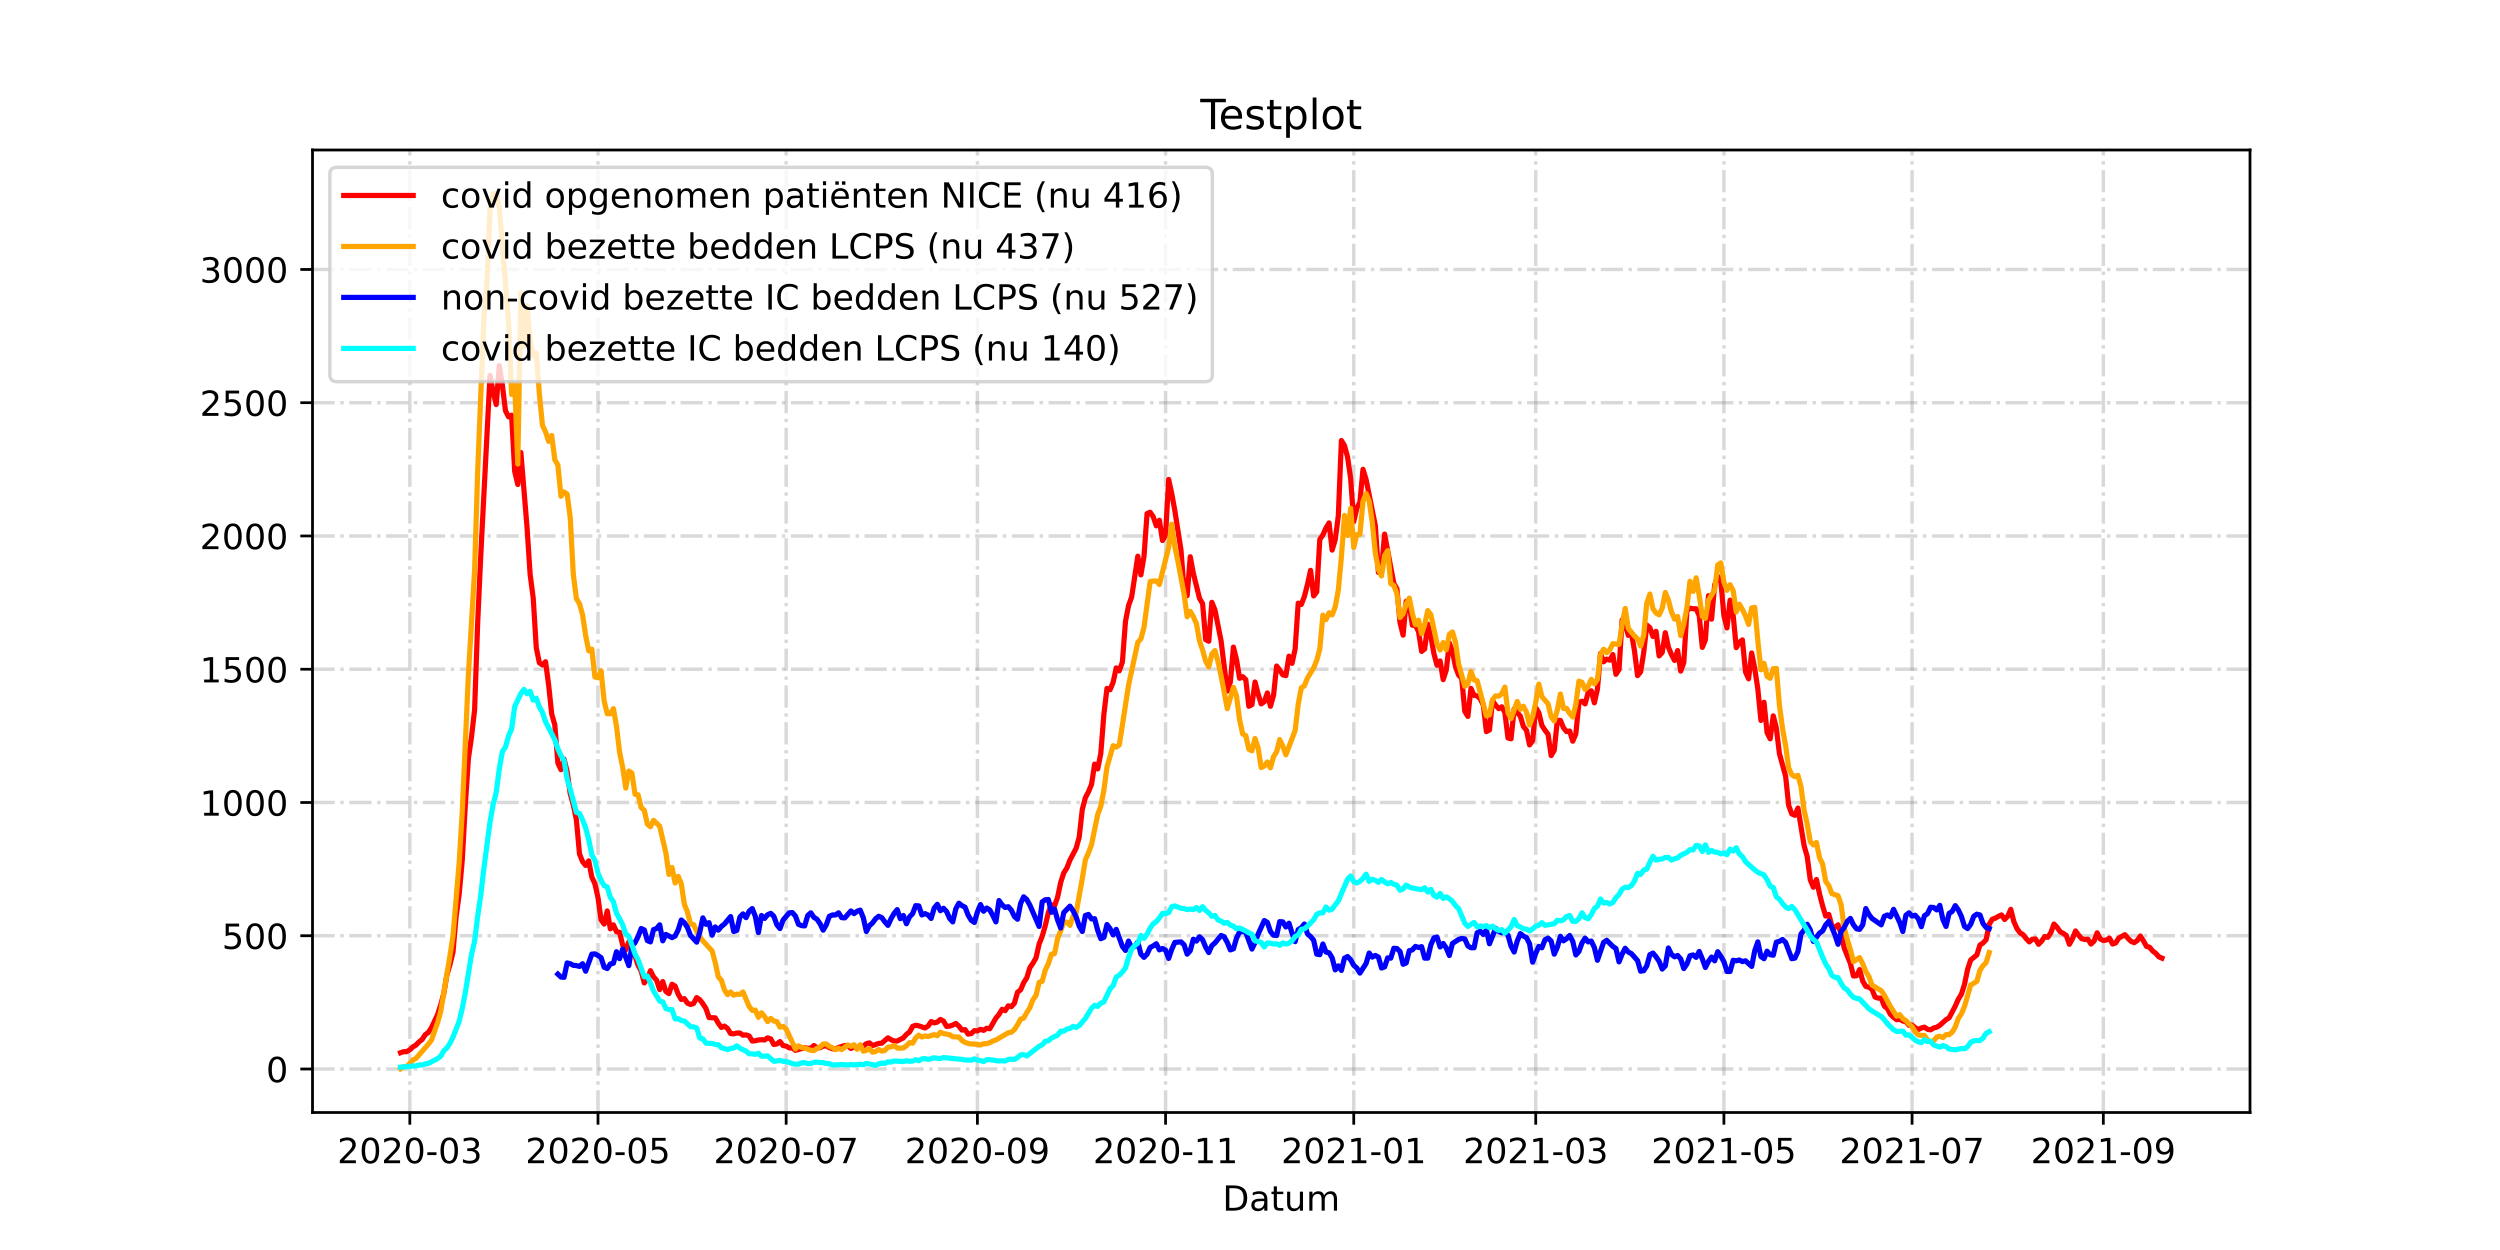 <?xml version="1.0" encoding="utf-8" standalone="no"?>
<!DOCTYPE svg PUBLIC "-//W3C//DTD SVG 1.1//EN"
  "http://www.w3.org/Graphics/SVG/1.1/DTD/svg11.dtd">
<!-- Created with matplotlib (https://matplotlib.org/) -->
<svg height="360pt" version="1.1" viewBox="0 0 720 360" width="720pt" xmlns="http://www.w3.org/2000/svg" xmlns:xlink="http://www.w3.org/1999/xlink">
 <defs>
  <style type="text/css">*{stroke-linecap:butt;stroke-linejoin:round;}</style>
 </defs>
 <g id="figure_1">
  <g id="patch_1">
   <path d="M 0 360 
L 720 360 
L 720 0 
L 0 0 
z
" style="fill:#ffffff;"/>
  </g>
  <g id="axes_1">
   <g id="patch_2">
    <path d="M 90 320.4 
L 648 320.4 
L 648 43.2 
L 90 43.2 
z
" style="fill:#ffffff;"/>
   </g>
   <g id="matplotlib.axis_1">
    <g id="xtick_1">
     <g id="line2d_1">
      <path clip-path="url(#pd9889164d1)" d="M 118.029 320.4 
L 118.029 43.2 
" style="fill:none;stroke:#808080;stroke-dasharray:6.4,1.6,1,1.6;stroke-dashoffset:0;stroke-opacity:0.3;"/>
     </g>
     <g id="line2d_2">
      <defs>
       <path d="M 0 0 
L 0 3.5 
" id="mdce24bb663" style="stroke:#000000;stroke-width:0.8;"/>
      </defs>
      <g>
       <use style="stroke:#000000;stroke-width:0.8;" x="118.029" xlink:href="#mdce24bb663" y="320.4"/>
      </g>
     </g>
     <g id="text_1">
      <!-- 2020-03 -->
      <g transform="translate(97.137 334.998)scale(0.1 -0.1)">
       <defs>
        <path d="M 19.188 8.297 
L 53.609 8.297 
L 53.609 0 
L 7.328 0 
L 7.328 8.297 
Q 12.938 14.109 22.625 23.891 
Q 32.328 33.688 34.812 36.531 
Q 39.547 41.844 41.422 45.531 
Q 43.312 49.219 43.312 52.781 
Q 43.312 58.594 39.234 62.25 
Q 35.156 65.922 28.609 65.922 
Q 23.969 65.922 18.812 64.312 
Q 13.672 62.703 7.812 59.422 
L 7.812 69.391 
Q 13.766 71.781 18.938 73 
Q 24.125 74.219 28.422 74.219 
Q 39.75 74.219 46.484 68.547 
Q 53.219 62.891 53.219 53.422 
Q 53.219 48.922 51.531 44.891 
Q 49.859 40.875 45.406 35.406 
Q 44.188 33.984 37.641 27.219 
Q 31.109 20.453 19.188 8.297 
z
" id="DejaVuSans-50"/>
        <path d="M 31.781 66.406 
Q 24.172 66.406 20.328 58.906 
Q 16.5 51.422 16.5 36.375 
Q 16.5 21.391 20.328 13.891 
Q 24.172 6.391 31.781 6.391 
Q 39.453 6.391 43.281 13.891 
Q 47.125 21.391 47.125 36.375 
Q 47.125 51.422 43.281 58.906 
Q 39.453 66.406 31.781 66.406 
z
M 31.781 74.219 
Q 44.047 74.219 50.516 64.516 
Q 56.984 54.828 56.984 36.375 
Q 56.984 17.969 50.516 8.266 
Q 44.047 -1.422 31.781 -1.422 
Q 19.531 -1.422 13.062 8.266 
Q 6.594 17.969 6.594 36.375 
Q 6.594 54.828 13.062 64.516 
Q 19.531 74.219 31.781 74.219 
z
" id="DejaVuSans-48"/>
        <path d="M 4.891 31.391 
L 31.203 31.391 
L 31.203 23.391 
L 4.891 23.391 
z
" id="DejaVuSans-45"/>
        <path d="M 40.578 39.312 
Q 47.656 37.797 51.625 33 
Q 55.609 28.219 55.609 21.188 
Q 55.609 10.406 48.188 4.484 
Q 40.766 -1.422 27.094 -1.422 
Q 22.516 -1.422 17.656 -0.516 
Q 12.797 0.391 7.625 2.203 
L 7.625 11.719 
Q 11.719 9.328 16.594 8.109 
Q 21.484 6.891 26.812 6.891 
Q 36.078 6.891 40.938 10.547 
Q 45.797 14.203 45.797 21.188 
Q 45.797 27.641 41.281 31.266 
Q 36.766 34.906 28.719 34.906 
L 20.219 34.906 
L 20.219 43.016 
L 29.109 43.016 
Q 36.375 43.016 40.234 45.922 
Q 44.094 48.828 44.094 54.297 
Q 44.094 59.906 40.109 62.906 
Q 36.141 65.922 28.719 65.922 
Q 24.656 65.922 20.016 65.031 
Q 15.375 64.156 9.812 62.312 
L 9.812 71.094 
Q 15.438 72.656 20.344 73.438 
Q 25.25 74.219 29.594 74.219 
Q 40.828 74.219 47.359 69.109 
Q 53.906 64.016 53.906 55.328 
Q 53.906 49.266 50.438 45.094 
Q 46.969 40.922 40.578 39.312 
z
" id="DejaVuSans-51"/>
       </defs>
       <use xlink:href="#DejaVuSans-50"/>
       <use x="63.623" xlink:href="#DejaVuSans-48"/>
       <use x="127.246" xlink:href="#DejaVuSans-50"/>
       <use x="190.869" xlink:href="#DejaVuSans-48"/>
       <use x="254.492" xlink:href="#DejaVuSans-45"/>
       <use x="290.576" xlink:href="#DejaVuSans-48"/>
       <use x="354.199" xlink:href="#DejaVuSans-51"/>
      </g>
     </g>
    </g>
    <g id="xtick_2">
     <g id="line2d_3">
      <path clip-path="url(#pd9889164d1)" d="M 172.221 320.4 
L 172.221 43.2 
" style="fill:none;stroke:#808080;stroke-dasharray:6.4,1.6,1,1.6;stroke-dashoffset:0;stroke-opacity:0.3;"/>
     </g>
     <g id="line2d_4">
      <g>
       <use style="stroke:#000000;stroke-width:0.8;" x="172.221" xlink:href="#mdce24bb663" y="320.4"/>
      </g>
     </g>
     <g id="text_2">
      <!-- 2020-05 -->
      <g transform="translate(151.329 334.998)scale(0.1 -0.1)">
       <defs>
        <path d="M 10.797 72.906 
L 49.516 72.906 
L 49.516 64.594 
L 19.828 64.594 
L 19.828 46.734 
Q 21.969 47.469 24.109 47.828 
Q 26.266 48.188 28.422 48.188 
Q 40.625 48.188 47.75 41.5 
Q 54.891 34.812 54.891 23.391 
Q 54.891 11.625 47.562 5.094 
Q 40.234 -1.422 26.906 -1.422 
Q 22.312 -1.422 17.547 -0.641 
Q 12.797 0.141 7.719 1.703 
L 7.719 11.625 
Q 12.109 9.234 16.797 8.062 
Q 21.484 6.891 26.703 6.891 
Q 35.156 6.891 40.078 11.328 
Q 45.016 15.766 45.016 23.391 
Q 45.016 31 40.078 35.438 
Q 35.156 39.891 26.703 39.891 
Q 22.75 39.891 18.812 39.016 
Q 14.891 38.141 10.797 36.281 
z
" id="DejaVuSans-53"/>
       </defs>
       <use xlink:href="#DejaVuSans-50"/>
       <use x="63.623" xlink:href="#DejaVuSans-48"/>
       <use x="127.246" xlink:href="#DejaVuSans-50"/>
       <use x="190.869" xlink:href="#DejaVuSans-48"/>
       <use x="254.492" xlink:href="#DejaVuSans-45"/>
       <use x="290.576" xlink:href="#DejaVuSans-48"/>
       <use x="354.199" xlink:href="#DejaVuSans-53"/>
      </g>
     </g>
    </g>
    <g id="xtick_3">
     <g id="line2d_5">
      <path clip-path="url(#pd9889164d1)" d="M 226.413 320.4 
L 226.413 43.2 
" style="fill:none;stroke:#808080;stroke-dasharray:6.4,1.6,1,1.6;stroke-dashoffset:0;stroke-opacity:0.3;"/>
     </g>
     <g id="line2d_6">
      <g>
       <use style="stroke:#000000;stroke-width:0.8;" x="226.413" xlink:href="#mdce24bb663" y="320.4"/>
      </g>
     </g>
     <g id="text_3">
      <!-- 2020-07 -->
      <g transform="translate(205.521 334.998)scale(0.1 -0.1)">
       <defs>
        <path d="M 8.203 72.906 
L 55.078 72.906 
L 55.078 68.703 
L 28.609 0 
L 18.312 0 
L 43.219 64.594 
L 8.203 64.594 
z
" id="DejaVuSans-55"/>
       </defs>
       <use xlink:href="#DejaVuSans-50"/>
       <use x="63.623" xlink:href="#DejaVuSans-48"/>
       <use x="127.246" xlink:href="#DejaVuSans-50"/>
       <use x="190.869" xlink:href="#DejaVuSans-48"/>
       <use x="254.492" xlink:href="#DejaVuSans-45"/>
       <use x="290.576" xlink:href="#DejaVuSans-48"/>
       <use x="354.199" xlink:href="#DejaVuSans-55"/>
      </g>
     </g>
    </g>
    <g id="xtick_4">
     <g id="line2d_7">
      <path clip-path="url(#pd9889164d1)" d="M 281.493 320.4 
L 281.493 43.2 
" style="fill:none;stroke:#808080;stroke-dasharray:6.4,1.6,1,1.6;stroke-dashoffset:0;stroke-opacity:0.3;"/>
     </g>
     <g id="line2d_8">
      <g>
       <use style="stroke:#000000;stroke-width:0.8;" x="281.493" xlink:href="#mdce24bb663" y="320.4"/>
      </g>
     </g>
     <g id="text_4">
      <!-- 2020-09 -->
      <g transform="translate(260.602 334.998)scale(0.1 -0.1)">
       <defs>
        <path d="M 10.984 1.516 
L 10.984 10.5 
Q 14.703 8.734 18.5 7.812 
Q 22.312 6.891 25.984 6.891 
Q 35.75 6.891 40.891 13.453 
Q 46.047 20.016 46.781 33.406 
Q 43.953 29.203 39.594 26.953 
Q 35.25 24.703 29.984 24.703 
Q 19.047 24.703 12.672 31.312 
Q 6.297 37.938 6.297 49.422 
Q 6.297 60.641 12.938 67.422 
Q 19.578 74.219 30.609 74.219 
Q 43.266 74.219 49.922 64.516 
Q 56.594 54.828 56.594 36.375 
Q 56.594 19.141 48.406 8.859 
Q 40.234 -1.422 26.422 -1.422 
Q 22.703 -1.422 18.891 -0.688 
Q 15.094 0.047 10.984 1.516 
z
M 30.609 32.422 
Q 37.25 32.422 41.125 36.953 
Q 45.016 41.5 45.016 49.422 
Q 45.016 57.281 41.125 61.844 
Q 37.25 66.406 30.609 66.406 
Q 23.969 66.406 20.094 61.844 
Q 16.219 57.281 16.219 49.422 
Q 16.219 41.5 20.094 36.953 
Q 23.969 32.422 30.609 32.422 
z
" id="DejaVuSans-57"/>
       </defs>
       <use xlink:href="#DejaVuSans-50"/>
       <use x="63.623" xlink:href="#DejaVuSans-48"/>
       <use x="127.246" xlink:href="#DejaVuSans-50"/>
       <use x="190.869" xlink:href="#DejaVuSans-48"/>
       <use x="254.492" xlink:href="#DejaVuSans-45"/>
       <use x="290.576" xlink:href="#DejaVuSans-48"/>
       <use x="354.199" xlink:href="#DejaVuSans-57"/>
      </g>
     </g>
    </g>
    <g id="xtick_5">
     <g id="line2d_9">
      <path clip-path="url(#pd9889164d1)" d="M 335.685 320.4 
L 335.685 43.2 
" style="fill:none;stroke:#808080;stroke-dasharray:6.4,1.6,1,1.6;stroke-dashoffset:0;stroke-opacity:0.3;"/>
     </g>
     <g id="line2d_10">
      <g>
       <use style="stroke:#000000;stroke-width:0.8;" x="335.685" xlink:href="#mdce24bb663" y="320.4"/>
      </g>
     </g>
     <g id="text_5">
      <!-- 2020-11 -->
      <g transform="translate(314.794 334.998)scale(0.1 -0.1)">
       <defs>
        <path d="M 12.406 8.297 
L 28.516 8.297 
L 28.516 63.922 
L 10.984 60.406 
L 10.984 69.391 
L 28.422 72.906 
L 38.281 72.906 
L 38.281 8.297 
L 54.391 8.297 
L 54.391 0 
L 12.406 0 
z
" id="DejaVuSans-49"/>
       </defs>
       <use xlink:href="#DejaVuSans-50"/>
       <use x="63.623" xlink:href="#DejaVuSans-48"/>
       <use x="127.246" xlink:href="#DejaVuSans-50"/>
       <use x="190.869" xlink:href="#DejaVuSans-48"/>
       <use x="254.492" xlink:href="#DejaVuSans-45"/>
       <use x="290.576" xlink:href="#DejaVuSans-49"/>
       <use x="354.199" xlink:href="#DejaVuSans-49"/>
      </g>
     </g>
    </g>
    <g id="xtick_6">
     <g id="line2d_11">
      <path clip-path="url(#pd9889164d1)" d="M 389.877 320.4 
L 389.877 43.2 
" style="fill:none;stroke:#808080;stroke-dasharray:6.4,1.6,1,1.6;stroke-dashoffset:0;stroke-opacity:0.3;"/>
     </g>
     <g id="line2d_12">
      <g>
       <use style="stroke:#000000;stroke-width:0.8;" x="389.877" xlink:href="#mdce24bb663" y="320.4"/>
      </g>
     </g>
     <g id="text_6">
      <!-- 2021-01 -->
      <g transform="translate(368.986 334.998)scale(0.1 -0.1)">
       <use xlink:href="#DejaVuSans-50"/>
       <use x="63.623" xlink:href="#DejaVuSans-48"/>
       <use x="127.246" xlink:href="#DejaVuSans-50"/>
       <use x="190.869" xlink:href="#DejaVuSans-49"/>
       <use x="254.492" xlink:href="#DejaVuSans-45"/>
       <use x="290.576" xlink:href="#DejaVuSans-48"/>
       <use x="354.199" xlink:href="#DejaVuSans-49"/>
      </g>
     </g>
    </g>
    <g id="xtick_7">
     <g id="line2d_13">
      <path clip-path="url(#pd9889164d1)" d="M 442.292 320.4 
L 442.292 43.2 
" style="fill:none;stroke:#808080;stroke-dasharray:6.4,1.6,1,1.6;stroke-dashoffset:0;stroke-opacity:0.3;"/>
     </g>
     <g id="line2d_14">
      <g>
       <use style="stroke:#000000;stroke-width:0.8;" x="442.292" xlink:href="#mdce24bb663" y="320.4"/>
      </g>
     </g>
     <g id="text_7">
      <!-- 2021-03 -->
      <g transform="translate(421.401 334.998)scale(0.1 -0.1)">
       <use xlink:href="#DejaVuSans-50"/>
       <use x="63.623" xlink:href="#DejaVuSans-48"/>
       <use x="127.246" xlink:href="#DejaVuSans-50"/>
       <use x="190.869" xlink:href="#DejaVuSans-49"/>
       <use x="254.492" xlink:href="#DejaVuSans-45"/>
       <use x="290.576" xlink:href="#DejaVuSans-48"/>
       <use x="354.199" xlink:href="#DejaVuSans-51"/>
      </g>
     </g>
    </g>
    <g id="xtick_8">
     <g id="line2d_15">
      <path clip-path="url(#pd9889164d1)" d="M 496.484 320.4 
L 496.484 43.2 
" style="fill:none;stroke:#808080;stroke-dasharray:6.4,1.6,1,1.6;stroke-dashoffset:0;stroke-opacity:0.3;"/>
     </g>
     <g id="line2d_16">
      <g>
       <use style="stroke:#000000;stroke-width:0.8;" x="496.484" xlink:href="#mdce24bb663" y="320.4"/>
      </g>
     </g>
     <g id="text_8">
      <!-- 2021-05 -->
      <g transform="translate(475.593 334.998)scale(0.1 -0.1)">
       <use xlink:href="#DejaVuSans-50"/>
       <use x="63.623" xlink:href="#DejaVuSans-48"/>
       <use x="127.246" xlink:href="#DejaVuSans-50"/>
       <use x="190.869" xlink:href="#DejaVuSans-49"/>
       <use x="254.492" xlink:href="#DejaVuSans-45"/>
       <use x="290.576" xlink:href="#DejaVuSans-48"/>
       <use x="354.199" xlink:href="#DejaVuSans-53"/>
      </g>
     </g>
    </g>
    <g id="xtick_9">
     <g id="line2d_17">
      <path clip-path="url(#pd9889164d1)" d="M 550.676 320.4 
L 550.676 43.2 
" style="fill:none;stroke:#808080;stroke-dasharray:6.4,1.6,1,1.6;stroke-dashoffset:0;stroke-opacity:0.3;"/>
     </g>
     <g id="line2d_18">
      <g>
       <use style="stroke:#000000;stroke-width:0.8;" x="550.676" xlink:href="#mdce24bb663" y="320.4"/>
      </g>
     </g>
     <g id="text_9">
      <!-- 2021-07 -->
      <g transform="translate(529.785 334.998)scale(0.1 -0.1)">
       <use xlink:href="#DejaVuSans-50"/>
       <use x="63.623" xlink:href="#DejaVuSans-48"/>
       <use x="127.246" xlink:href="#DejaVuSans-50"/>
       <use x="190.869" xlink:href="#DejaVuSans-49"/>
       <use x="254.492" xlink:href="#DejaVuSans-45"/>
       <use x="290.576" xlink:href="#DejaVuSans-48"/>
       <use x="354.199" xlink:href="#DejaVuSans-55"/>
      </g>
     </g>
    </g>
    <g id="xtick_10">
     <g id="line2d_19">
      <path clip-path="url(#pd9889164d1)" d="M 605.757 320.4 
L 605.757 43.2 
" style="fill:none;stroke:#808080;stroke-dasharray:6.4,1.6,1,1.6;stroke-dashoffset:0;stroke-opacity:0.3;"/>
     </g>
     <g id="line2d_20">
      <g>
       <use style="stroke:#000000;stroke-width:0.8;" x="605.757" xlink:href="#mdce24bb663" y="320.4"/>
      </g>
     </g>
     <g id="text_10">
      <!-- 2021-09 -->
      <g transform="translate(584.865 334.998)scale(0.1 -0.1)">
       <use xlink:href="#DejaVuSans-50"/>
       <use x="63.623" xlink:href="#DejaVuSans-48"/>
       <use x="127.246" xlink:href="#DejaVuSans-50"/>
       <use x="190.869" xlink:href="#DejaVuSans-49"/>
       <use x="254.492" xlink:href="#DejaVuSans-45"/>
       <use x="290.576" xlink:href="#DejaVuSans-48"/>
       <use x="354.199" xlink:href="#DejaVuSans-57"/>
      </g>
     </g>
    </g>
    <g id="text_11">
     <!-- Datum -->
     <g transform="translate(352.087 348.677)scale(0.1 -0.1)">
      <defs>
       <path d="M 19.672 64.797 
L 19.672 8.109 
L 31.594 8.109 
Q 46.688 8.109 53.688 14.938 
Q 60.688 21.781 60.688 36.531 
Q 60.688 51.172 53.688 57.984 
Q 46.688 64.797 31.594 64.797 
z
M 9.812 72.906 
L 30.078 72.906 
Q 51.266 72.906 61.172 64.094 
Q 71.094 55.281 71.094 36.531 
Q 71.094 17.672 61.125 8.828 
Q 51.172 0 30.078 0 
L 9.812 0 
z
" id="DejaVuSans-68"/>
       <path d="M 34.281 27.484 
Q 23.391 27.484 19.188 25 
Q 14.984 22.516 14.984 16.5 
Q 14.984 11.719 18.141 8.906 
Q 21.297 6.109 26.703 6.109 
Q 34.188 6.109 38.703 11.406 
Q 43.219 16.703 43.219 25.484 
L 43.219 27.484 
z
M 52.203 31.203 
L 52.203 0 
L 43.219 0 
L 43.219 8.297 
Q 40.141 3.328 35.547 0.953 
Q 30.953 -1.422 24.312 -1.422 
Q 15.922 -1.422 10.953 3.297 
Q 6 8.016 6 15.922 
Q 6 25.141 12.172 29.828 
Q 18.359 34.516 30.609 34.516 
L 43.219 34.516 
L 43.219 35.406 
Q 43.219 41.609 39.141 45 
Q 35.062 48.391 27.688 48.391 
Q 23 48.391 18.547 47.266 
Q 14.109 46.141 10.016 43.891 
L 10.016 52.203 
Q 14.938 54.109 19.578 55.047 
Q 24.219 56 28.609 56 
Q 40.484 56 46.344 49.844 
Q 52.203 43.703 52.203 31.203 
z
" id="DejaVuSans-97"/>
       <path d="M 18.312 70.219 
L 18.312 54.688 
L 36.812 54.688 
L 36.812 47.703 
L 18.312 47.703 
L 18.312 18.016 
Q 18.312 11.328 20.141 9.422 
Q 21.969 7.516 27.594 7.516 
L 36.812 7.516 
L 36.812 0 
L 27.594 0 
Q 17.188 0 13.234 3.875 
Q 9.281 7.766 9.281 18.016 
L 9.281 47.703 
L 2.688 47.703 
L 2.688 54.688 
L 9.281 54.688 
L 9.281 70.219 
z
" id="DejaVuSans-116"/>
       <path d="M 8.5 21.578 
L 8.5 54.688 
L 17.484 54.688 
L 17.484 21.922 
Q 17.484 14.156 20.5 10.266 
Q 23.531 6.391 29.594 6.391 
Q 36.859 6.391 41.078 11.031 
Q 45.312 15.672 45.312 23.688 
L 45.312 54.688 
L 54.297 54.688 
L 54.297 0 
L 45.312 0 
L 45.312 8.406 
Q 42.047 3.422 37.719 1 
Q 33.406 -1.422 27.688 -1.422 
Q 18.266 -1.422 13.375 4.438 
Q 8.5 10.297 8.5 21.578 
z
M 31.109 56 
z
" id="DejaVuSans-117"/>
       <path d="M 52 44.188 
Q 55.375 50.25 60.062 53.125 
Q 64.75 56 71.094 56 
Q 79.641 56 84.281 50.016 
Q 88.922 44.047 88.922 33.016 
L 88.922 0 
L 79.891 0 
L 79.891 32.719 
Q 79.891 40.578 77.094 44.375 
Q 74.312 48.188 68.609 48.188 
Q 61.625 48.188 57.562 43.547 
Q 53.516 38.922 53.516 30.906 
L 53.516 0 
L 44.484 0 
L 44.484 32.719 
Q 44.484 40.625 41.703 44.406 
Q 38.922 48.188 33.109 48.188 
Q 26.219 48.188 22.156 43.531 
Q 18.109 38.875 18.109 30.906 
L 18.109 0 
L 9.078 0 
L 9.078 54.688 
L 18.109 54.688 
L 18.109 46.188 
Q 21.188 51.219 25.484 53.609 
Q 29.781 56 35.688 56 
Q 41.656 56 45.828 52.969 
Q 50 49.953 52 44.188 
z
" id="DejaVuSans-109"/>
      </defs>
      <use xlink:href="#DejaVuSans-68"/>
      <use x="77.002" xlink:href="#DejaVuSans-97"/>
      <use x="138.281" xlink:href="#DejaVuSans-116"/>
      <use x="177.49" xlink:href="#DejaVuSans-117"/>
      <use x="240.869" xlink:href="#DejaVuSans-109"/>
     </g>
    </g>
   </g>
   <g id="matplotlib.axis_2">
    <g id="ytick_1">
     <g id="line2d_21">
      <path clip-path="url(#pd9889164d1)" d="M 90 307.877 
L 648 307.877 
" style="fill:none;stroke:#808080;stroke-dasharray:6.4,1.6,1,1.6;stroke-dashoffset:0;stroke-opacity:0.3;"/>
     </g>
     <g id="line2d_22">
      <defs>
       <path d="M 0 0 
L -3.5 0 
" id="m10503726f1" style="stroke:#000000;stroke-width:0.8;"/>
      </defs>
      <g>
       <use style="stroke:#000000;stroke-width:0.8;" x="90" xlink:href="#m10503726f1" y="307.877"/>
      </g>
     </g>
     <g id="text_12">
      <!-- 0 -->
      <g transform="translate(76.638 311.676)scale(0.1 -0.1)">
       <use xlink:href="#DejaVuSans-48"/>
      </g>
     </g>
    </g>
    <g id="ytick_2">
     <g id="line2d_23">
      <path clip-path="url(#pd9889164d1)" d="M 90 269.497 
L 648 269.497 
" style="fill:none;stroke:#808080;stroke-dasharray:6.4,1.6,1,1.6;stroke-dashoffset:0;stroke-opacity:0.3;"/>
     </g>
     <g id="line2d_24">
      <g>
       <use style="stroke:#000000;stroke-width:0.8;" x="90" xlink:href="#m10503726f1" y="269.497"/>
      </g>
     </g>
     <g id="text_13">
      <!-- 500 -->
      <g transform="translate(63.913 273.296)scale(0.1 -0.1)">
       <use xlink:href="#DejaVuSans-53"/>
       <use x="63.623" xlink:href="#DejaVuSans-48"/>
       <use x="127.246" xlink:href="#DejaVuSans-48"/>
      </g>
     </g>
    </g>
    <g id="ytick_3">
     <g id="line2d_25">
      <path clip-path="url(#pd9889164d1)" d="M 90 231.118 
L 648 231.118 
" style="fill:none;stroke:#808080;stroke-dasharray:6.4,1.6,1,1.6;stroke-dashoffset:0;stroke-opacity:0.3;"/>
     </g>
     <g id="line2d_26">
      <g>
       <use style="stroke:#000000;stroke-width:0.8;" x="90" xlink:href="#m10503726f1" y="231.118"/>
      </g>
     </g>
     <g id="text_14">
      <!-- 1000 -->
      <g transform="translate(57.55 234.917)scale(0.1 -0.1)">
       <use xlink:href="#DejaVuSans-49"/>
       <use x="63.623" xlink:href="#DejaVuSans-48"/>
       <use x="127.246" xlink:href="#DejaVuSans-48"/>
       <use x="190.869" xlink:href="#DejaVuSans-48"/>
      </g>
     </g>
    </g>
    <g id="ytick_4">
     <g id="line2d_27">
      <path clip-path="url(#pd9889164d1)" d="M 90 192.738 
L 648 192.738 
" style="fill:none;stroke:#808080;stroke-dasharray:6.4,1.6,1,1.6;stroke-dashoffset:0;stroke-opacity:0.3;"/>
     </g>
     <g id="line2d_28">
      <g>
       <use style="stroke:#000000;stroke-width:0.8;" x="90" xlink:href="#m10503726f1" y="192.738"/>
      </g>
     </g>
     <g id="text_15">
      <!-- 1500 -->
      <g transform="translate(57.55 196.537)scale(0.1 -0.1)">
       <use xlink:href="#DejaVuSans-49"/>
       <use x="63.623" xlink:href="#DejaVuSans-53"/>
       <use x="127.246" xlink:href="#DejaVuSans-48"/>
       <use x="190.869" xlink:href="#DejaVuSans-48"/>
      </g>
     </g>
    </g>
    <g id="ytick_5">
     <g id="line2d_29">
      <path clip-path="url(#pd9889164d1)" d="M 90 154.359 
L 648 154.359 
" style="fill:none;stroke:#808080;stroke-dasharray:6.4,1.6,1,1.6;stroke-dashoffset:0;stroke-opacity:0.3;"/>
     </g>
     <g id="line2d_30">
      <g>
       <use style="stroke:#000000;stroke-width:0.8;" x="90" xlink:href="#m10503726f1" y="154.359"/>
      </g>
     </g>
     <g id="text_16">
      <!-- 2000 -->
      <g transform="translate(57.55 158.158)scale(0.1 -0.1)">
       <use xlink:href="#DejaVuSans-50"/>
       <use x="63.623" xlink:href="#DejaVuSans-48"/>
       <use x="127.246" xlink:href="#DejaVuSans-48"/>
       <use x="190.869" xlink:href="#DejaVuSans-48"/>
      </g>
     </g>
    </g>
    <g id="ytick_6">
     <g id="line2d_31">
      <path clip-path="url(#pd9889164d1)" d="M 90 115.979 
L 648 115.979 
" style="fill:none;stroke:#808080;stroke-dasharray:6.4,1.6,1,1.6;stroke-dashoffset:0;stroke-opacity:0.3;"/>
     </g>
     <g id="line2d_32">
      <g>
       <use style="stroke:#000000;stroke-width:0.8;" x="90" xlink:href="#m10503726f1" y="115.979"/>
      </g>
     </g>
     <g id="text_17">
      <!-- 2500 -->
      <g transform="translate(57.55 119.778)scale(0.1 -0.1)">
       <use xlink:href="#DejaVuSans-50"/>
       <use x="63.623" xlink:href="#DejaVuSans-53"/>
       <use x="127.246" xlink:href="#DejaVuSans-48"/>
       <use x="190.869" xlink:href="#DejaVuSans-48"/>
      </g>
     </g>
    </g>
    <g id="ytick_7">
     <g id="line2d_33">
      <path clip-path="url(#pd9889164d1)" d="M 90 77.6 
L 648 77.6 
" style="fill:none;stroke:#808080;stroke-dasharray:6.4,1.6,1,1.6;stroke-dashoffset:0;stroke-opacity:0.3;"/>
     </g>
     <g id="line2d_34">
      <g>
       <use style="stroke:#000000;stroke-width:0.8;" x="90" xlink:href="#m10503726f1" y="77.6"/>
      </g>
     </g>
     <g id="text_18">
      <!-- 3000 -->
      <g transform="translate(57.55 81.399)scale(0.1 -0.1)">
       <use xlink:href="#DejaVuSans-51"/>
       <use x="63.623" xlink:href="#DejaVuSans-48"/>
       <use x="127.246" xlink:href="#DejaVuSans-48"/>
       <use x="190.869" xlink:href="#DejaVuSans-48"/>
      </g>
     </g>
    </g>
   </g>
   <g id="line2d_35">
    <path clip-path="url(#pd9889164d1)" d="M 115.364 303.194 
L 116.252 302.887 
L 117.14 302.887 
L 118.029 302.35 
L 118.917 301.506 
L 119.806 300.968 
L 120.694 300.047 
L 121.582 299.357 
L 122.471 297.975 
L 123.359 297.361 
L 124.248 295.979 
L 126.024 292.218 
L 126.913 289.455 
L 127.801 286.154 
L 128.69 280.858 
L 129.578 277.864 
L 130.466 274.18 
L 131.355 263.971 
L 132.243 257.523 
L 133.132 247.698 
L 134.02 231.655 
L 134.908 218.376 
L 135.797 212.235 
L 136.685 204.406 
L 137.573 179.305 
L 138.462 159.962 
L 141.127 108.15 
L 142.015 112.909 
L 142.904 116.516 
L 143.792 105.31 
L 144.681 110.913 
L 145.569 118.282 
L 146.457 120.047 
L 147.346 119.587 
L 148.234 135.783 
L 149.123 139.544 
L 150.011 130.333 
L 151.788 151.902 
L 152.676 165.412 
L 153.565 172.243 
L 154.453 186.597 
L 155.341 190.896 
L 156.23 191.51 
L 157.118 190.589 
L 158.007 197.267 
L 158.895 205.634 
L 159.783 208.781 
L 160.672 219.757 
L 161.56 221.676 
L 162.448 218.606 
L 163.337 222.214 
L 164.225 228.585 
L 165.114 231.809 
L 166.002 236.107 
L 166.89 245.932 
L 167.779 248.158 
L 168.667 249.233 
L 169.556 247.928 
L 170.444 252.61 
L 171.332 254.529 
L 172.221 258.521 
L 173.109 264.892 
L 173.998 266.12 
L 174.886 262.359 
L 175.774 267.501 
L 176.663 266.35 
L 177.551 268.346 
L 178.44 268.499 
L 179.328 272.184 
L 180.216 273.565 
L 181.105 271.263 
L 181.993 273.489 
L 182.882 275.331 
L 183.77 278.017 
L 184.658 279.629 
L 185.547 283.084 
L 186.435 282.009 
L 187.324 279.553 
L 188.212 281.318 
L 189.1 282.316 
L 189.989 285.003 
L 190.877 282.7 
L 191.765 285.54 
L 192.654 286.154 
L 193.542 283.467 
L 194.431 284.005 
L 195.319 286.307 
L 196.207 287.843 
L 197.096 287.612 
L 197.984 288.917 
L 198.873 289.301 
L 199.761 288.994 
L 200.649 287.305 
L 201.538 287.919 
L 202.426 289.071 
L 203.315 290.452 
L 204.203 293.062 
L 205.98 293.139 
L 206.868 294.674 
L 207.757 295.902 
L 208.645 295.519 
L 209.533 296.209 
L 210.422 297.668 
L 211.31 297.745 
L 212.199 297.514 
L 213.087 297.514 
L 213.975 298.128 
L 214.864 298.052 
L 215.752 298.359 
L 216.641 299.817 
L 217.529 299.74 
L 218.417 299.51 
L 219.306 299.433 
L 220.194 299.51 
L 221.082 298.896 
L 221.971 299.203 
L 222.859 300.815 
L 223.748 300.661 
L 224.636 299.971 
L 225.524 301.122 
L 226.413 301.275 
L 227.301 301.813 
L 228.19 301.813 
L 229.078 302.504 
L 231.743 301.736 
L 232.632 301.89 
L 233.52 301.89 
L 234.408 301.122 
L 235.297 301.736 
L 236.185 301.736 
L 237.074 301.275 
L 237.962 301.199 
L 238.85 301.736 
L 239.739 302.043 
L 240.627 302.197 
L 241.516 301.659 
L 243.292 301.122 
L 244.181 301.122 
L 245.069 301.966 
L 245.957 301.506 
L 246.846 301.659 
L 248.623 301.275 
L 249.511 300.585 
L 250.399 300.354 
L 251.288 301.122 
L 253.065 300.508 
L 253.953 300.431 
L 255.73 298.896 
L 256.618 299.433 
L 257.507 299.817 
L 258.395 299.817 
L 260.172 298.896 
L 261.06 297.898 
L 261.949 297.207 
L 262.837 295.595 
L 263.725 295.288 
L 264.614 295.442 
L 266.391 296.056 
L 267.279 295.519 
L 268.167 294.214 
L 269.056 294.597 
L 269.944 294.367 
L 270.833 293.6 
L 271.721 294.06 
L 272.609 295.595 
L 273.498 295.519 
L 274.386 295.212 
L 275.274 294.751 
L 276.163 295.519 
L 277.051 296.67 
L 277.94 296.516 
L 278.828 297.821 
L 279.716 297.668 
L 280.605 296.823 
L 281.493 296.9 
L 282.382 296.44 
L 283.27 296.747 
L 284.158 296.133 
L 285.047 296.286 
L 286.824 293.216 
L 287.712 292.141 
L 288.6 290.683 
L 289.489 291.067 
L 290.377 289.685 
L 291.266 289.915 
L 292.154 288.917 
L 293.042 285.77 
L 293.931 285.079 
L 294.819 283.007 
L 295.708 281.625 
L 296.596 278.708 
L 297.484 277.403 
L 298.373 275.868 
L 299.261 271.877 
L 300.149 269.651 
L 301.038 266.58 
L 301.926 262.819 
L 302.815 260.593 
L 303.703 260.9 
L 304.591 258.367 
L 305.48 254.145 
L 306.368 251.382 
L 307.257 250 
L 308.145 247.698 
L 309.922 244.32 
L 310.81 241.096 
L 311.699 233.113 
L 312.587 229.736 
L 313.475 228.047 
L 314.364 225.898 
L 315.252 220.064 
L 316.141 221.446 
L 317.029 216.994 
L 317.917 205.71 
L 318.806 198.265 
L 319.694 198.649 
L 320.583 196.499 
L 321.471 192.354 
L 322.359 193.199 
L 323.248 190.666 
L 324.136 178.998 
L 325.025 174.393 
L 325.913 171.936 
L 327.69 160.192 
L 328.578 165.565 
L 329.466 160.269 
L 330.355 147.911 
L 331.243 147.527 
L 332.132 148.832 
L 333.02 151.442 
L 333.908 149.83 
L 334.797 155.664 
L 335.685 154.128 
L 336.574 138.086 
L 337.462 142.154 
L 338.35 147.067 
L 340.127 158.427 
L 341.016 170.017 
L 341.904 171.553 
L 342.792 160.346 
L 343.681 165.105 
L 345.458 172.32 
L 346.346 173.855 
L 347.234 184.218 
L 348.123 184.678 
L 349.011 173.472 
L 349.9 175.621 
L 351.676 184.602 
L 353.453 199.032 
L 354.342 196.423 
L 355.23 186.367 
L 356.118 189.975 
L 357.007 195.348 
L 357.895 194.887 
L 358.783 195.732 
L 359.672 203.408 
L 360.56 202.947 
L 361.449 196.423 
L 362.337 199.877 
L 363.225 202.717 
L 364.114 202.103 
L 365.002 199.57 
L 365.891 203.408 
L 366.779 200.261 
L 367.667 191.817 
L 368.556 192.968 
L 369.444 194.35 
L 370.333 194.58 
L 371.221 188.977 
L 372.109 191.049 
L 372.998 186.904 
L 373.886 173.702 
L 374.775 174.086 
L 375.663 171.783 
L 376.551 168.329 
L 377.44 164.261 
L 378.328 171.629 
L 379.217 170.478 
L 380.105 155.357 
L 380.993 154.052 
L 381.882 152.056 
L 382.77 150.597 
L 383.658 158.427 
L 384.547 155.433 
L 385.435 148.525 
L 386.324 126.879 
L 387.212 128.337 
L 388.1 131.638 
L 388.989 137.779 
L 389.877 150.214 
L 390.766 146.376 
L 391.654 144.61 
L 392.542 135.169 
L 393.431 138.086 
L 396.096 151.365 
L 396.984 164.875 
L 397.873 164.184 
L 398.761 153.821 
L 400.538 163.339 
L 401.426 168.022 
L 402.315 169.557 
L 403.203 179.305 
L 404.092 182.913 
L 404.98 173.165 
L 405.868 174.086 
L 406.757 180.073 
L 407.645 180.073 
L 408.534 181.915 
L 409.422 187.595 
L 410.31 186.904 
L 411.199 179.766 
L 412.087 183.297 
L 412.975 188.286 
L 413.864 191.587 
L 414.752 190.359 
L 415.641 195.732 
L 416.529 192.968 
L 417.417 185.139 
L 418.306 187.672 
L 419.194 192.047 
L 420.083 194.427 
L 420.971 195.348 
L 421.859 204.866 
L 422.748 206.325 
L 423.636 198.265 
L 424.525 200.261 
L 425.413 200.414 
L 426.301 201.258 
L 427.19 203.024 
L 428.078 210.7 
L 428.967 210.239 
L 429.855 201.796 
L 430.743 203.101 
L 431.632 204.099 
L 432.52 203.561 
L 433.409 205.25 
L 434.297 212.542 
L 435.185 212.772 
L 436.074 204.175 
L 437.851 206.248 
L 438.739 209.241 
L 439.627 210.316 
L 440.516 214.538 
L 441.404 213.31 
L 442.292 203.791 
L 443.181 205.25 
L 444.069 208.934 
L 444.958 210.316 
L 445.846 211.467 
L 446.734 217.608 
L 447.623 216.073 
L 448.511 207.476 
L 449.4 207.476 
L 450.288 209.625 
L 451.176 210.7 
L 452.065 210.546 
L 452.953 213.463 
L 453.842 211.391 
L 454.73 202.333 
L 455.618 201.949 
L 456.507 202.717 
L 457.395 199.416 
L 458.284 198.956 
L 459.172 202.41 
L 460.06 198.495 
L 460.949 188.209 
L 461.837 190.589 
L 462.726 189.821 
L 463.614 190.128 
L 464.502 188.516 
L 465.391 194.197 
L 466.279 192.815 
L 467.167 178.538 
L 468.056 179.919 
L 468.944 182.99 
L 469.833 182.299 
L 470.721 187.365 
L 471.609 194.58 
L 472.498 193.506 
L 473.386 187.979 
L 474.275 179.996 
L 475.163 180.764 
L 476.051 183.297 
L 476.94 181.838 
L 477.828 188.9 
L 478.717 187.902 
L 479.605 182.222 
L 480.493 186.367 
L 481.382 188.516 
L 482.27 190.205 
L 483.159 187.365 
L 484.047 193.275 
L 484.935 190.819 
L 485.824 175.928 
L 486.712 175.16 
L 487.601 175.314 
L 488.489 175.314 
L 489.377 177.31 
L 490.266 186.444 
L 491.154 184.295 
L 492.043 171.553 
L 492.931 178.307 
L 493.819 168.482 
L 494.708 165.949 
L 495.596 167.331 
L 496.484 177.31 
L 497.373 180.841 
L 498.261 172.858 
L 499.15 177.156 
L 500.038 186.521 
L 500.926 184.986 
L 501.815 184.295 
L 502.703 193.506 
L 503.592 195.501 
L 504.48 188.056 
L 505.368 192.585 
L 506.257 198.418 
L 507.145 207.476 
L 508.034 202.256 
L 508.922 211.007 
L 509.81 212.772 
L 510.699 206.171 
L 511.587 209.702 
L 512.476 217.071 
L 514.252 223.519 
L 515.141 231.962 
L 516.029 234.418 
L 516.918 234.802 
L 517.806 232.73 
L 519.583 243.553 
L 520.471 246.7 
L 521.359 253.378 
L 522.248 255.527 
L 523.136 253.301 
L 524.025 257.446 
L 524.913 260.9 
L 525.801 263.817 
L 526.69 263.357 
L 527.578 266.657 
L 528.467 267.118 
L 529.355 266.35 
L 530.243 268.883 
L 531.132 273.028 
L 532.909 277.48 
L 533.797 281.088 
L 534.685 281.011 
L 535.574 279.246 
L 536.462 282.546 
L 537.351 284.081 
L 538.239 284.312 
L 539.127 284.926 
L 540.016 287.152 
L 540.904 287.459 
L 541.793 287.459 
L 542.681 289.762 
L 543.569 290.452 
L 544.458 292.141 
L 545.346 292.986 
L 546.235 293.676 
L 547.123 293.523 
L 548.011 294.06 
L 548.9 294.214 
L 549.788 295.288 
L 550.676 295.212 
L 551.565 295.979 
L 552.453 296.516 
L 553.342 296.056 
L 554.23 295.826 
L 555.118 296.44 
L 556.007 296.593 
L 556.895 296.056 
L 557.784 295.826 
L 558.672 295.288 
L 560.449 293.676 
L 561.337 293.139 
L 563.114 289.762 
L 564.002 287.766 
L 564.891 286.307 
L 565.779 283.467 
L 566.668 279.169 
L 567.556 276.482 
L 569.333 275.024 
L 570.221 272.184 
L 571.11 271.57 
L 571.998 270.649 
L 572.886 266.197 
L 573.775 264.738 
L 574.663 264.431 
L 575.552 263.894 
L 576.44 263.51 
L 577.328 264.815 
L 578.217 263.894 
L 579.105 261.898 
L 579.993 265.429 
L 580.882 267.425 
L 581.77 268.653 
L 582.659 269.19 
L 583.547 270.342 
L 584.435 271.263 
L 585.324 270.495 
L 586.212 270.418 
L 587.101 271.954 
L 587.989 271.032 
L 588.877 269.728 
L 589.766 269.958 
L 590.654 268.576 
L 591.543 266.12 
L 592.431 267.041 
L 593.319 268.346 
L 594.208 268.806 
L 595.096 269.42 
L 595.985 271.954 
L 596.873 270.342 
L 597.761 268.116 
L 598.65 269.344 
L 599.538 270.342 
L 600.427 270.572 
L 601.315 270.495 
L 602.203 271.877 
L 603.092 271.032 
L 603.98 268.653 
L 604.868 270.418 
L 605.757 270.879 
L 606.645 270.725 
L 607.534 270.188 
L 608.422 271.877 
L 609.31 271.57 
L 610.199 270.188 
L 611.976 269.19 
L 612.864 270.265 
L 613.752 271.109 
L 614.641 271.493 
L 615.529 270.879 
L 616.418 269.574 
L 617.306 270.956 
L 618.194 272.568 
L 619.083 272.798 
L 619.971 273.872 
L 620.86 274.563 
L 621.748 275.561 
L 622.636 275.945 
L 622.636 275.945 
" style="fill:none;stroke:#ff0000;stroke-linecap:square;stroke-width:1.5;"/>
   </g>
   <g id="line2d_36">
    <path clip-path="url(#pd9889164d1)" d="M 115.364 307.8 
L 116.252 307.186 
L 117.14 307.109 
L 118.029 306.342 
L 118.917 305.267 
L 119.806 304.806 
L 123.359 300.738 
L 124.248 299.587 
L 126.024 294.521 
L 126.913 291.374 
L 129.578 275.331 
L 130.466 269.497 
L 132.243 248.388 
L 133.132 233.728 
L 134.908 194.12 
L 136.685 164.261 
L 137.573 135.629 
L 139.35 92.107 
L 140.239 81.284 
L 141.127 60.252 
L 142.015 55.8 
L 142.904 55.8 
L 143.792 59.791 
L 146.457 92.414 
L 147.346 113.6 
L 148.234 110.606 
L 149.123 133.634 
L 150.011 84.354 
L 150.899 99.629 
L 151.788 88.039 
L 152.676 98.094 
L 153.565 102.546 
L 154.453 101.779 
L 155.341 113.523 
L 156.23 122.504 
L 157.118 124.346 
L 158.007 127.109 
L 158.895 125.42 
L 159.783 132.406 
L 160.672 133.941 
L 161.56 142.922 
L 162.448 141.693 
L 163.337 142.307 
L 164.225 149.062 
L 165.114 165.412 
L 166.002 172.397 
L 166.89 173.855 
L 167.779 177.079 
L 168.667 183.067 
L 169.556 187.442 
L 170.444 186.981 
L 171.332 194.964 
L 172.221 195.194 
L 173.109 193.199 
L 173.998 201.949 
L 174.886 205.557 
L 175.774 205.557 
L 176.663 204.099 
L 177.551 209.165 
L 178.44 216.61 
L 179.328 220.986 
L 180.216 226.973 
L 181.105 222.06 
L 181.993 222.674 
L 182.882 228.738 
L 183.77 228.892 
L 184.658 232.576 
L 185.547 233.344 
L 186.435 237.335 
L 187.324 238.103 
L 188.212 236.261 
L 189.989 237.949 
L 191.765 245.625 
L 192.654 251.843 
L 193.542 249.847 
L 194.431 254.299 
L 195.319 252.38 
L 196.207 254.529 
L 197.096 260.44 
L 197.984 262.666 
L 198.873 266.12 
L 199.761 266.273 
L 200.649 268.269 
L 201.538 269.804 
L 202.426 270.956 
L 205.091 273.872 
L 205.98 277.173 
L 206.868 281.318 
L 207.757 282.316 
L 208.645 285.079 
L 209.533 286.461 
L 210.422 285.693 
L 211.31 286.614 
L 212.199 286.307 
L 213.087 286.384 
L 213.975 285.693 
L 215.752 289.838 
L 216.641 290.99 
L 217.529 290.913 
L 218.417 292.986 
L 219.306 291.681 
L 220.194 292.755 
L 221.082 294.214 
L 221.971 293.293 
L 222.859 294.06 
L 223.748 294.214 
L 224.636 295.826 
L 225.524 295.595 
L 226.413 296.363 
L 229.078 302.12 
L 229.966 301.199 
L 230.855 301.659 
L 231.743 301.813 
L 233.52 302.504 
L 234.408 302.58 
L 235.297 301.966 
L 236.185 301.506 
L 237.074 300.661 
L 237.962 300.661 
L 238.85 301.352 
L 239.739 301.736 
L 240.627 302.273 
L 241.516 301.89 
L 242.404 302.273 
L 244.181 300.968 
L 245.069 301.352 
L 245.957 300.892 
L 246.846 302.197 
L 247.734 300.892 
L 248.623 302.734 
L 249.511 302.504 
L 250.399 301.966 
L 251.288 303.041 
L 252.176 302.811 
L 253.065 302.273 
L 253.953 302.734 
L 254.841 302.504 
L 255.73 301.583 
L 256.618 301.506 
L 257.507 301.122 
L 258.395 301.813 
L 259.283 301.89 
L 260.172 301.813 
L 261.06 301.199 
L 261.949 300.278 
L 262.837 300.431 
L 263.725 298.896 
L 264.614 298.128 
L 265.502 298.666 
L 266.391 298.359 
L 267.279 298.512 
L 269.056 297.975 
L 269.944 298.282 
L 270.833 297.284 
L 271.721 297.668 
L 273.498 297.975 
L 274.386 298.589 
L 276.163 298.666 
L 277.051 299.664 
L 277.94 300.201 
L 278.828 300.508 
L 279.716 300.661 
L 281.493 300.738 
L 282.382 300.968 
L 283.27 300.585 
L 284.158 300.585 
L 285.047 300.278 
L 285.935 299.817 
L 286.824 299.51 
L 290.377 297.438 
L 291.266 297.284 
L 292.154 296.516 
L 293.042 295.135 
L 293.931 293.523 
L 294.819 293.216 
L 295.708 291.604 
L 296.596 290.222 
L 297.484 287.919 
L 298.373 286.691 
L 299.261 282.93 
L 300.149 282.623 
L 301.038 279.399 
L 301.926 277.557 
L 302.815 274.794 
L 303.703 274.64 
L 304.591 270.265 
L 305.48 268.116 
L 306.368 265.583 
L 307.257 265.583 
L 308.145 266.504 
L 309.033 263.894 
L 309.922 262.973 
L 311.699 252.994 
L 312.587 247.621 
L 313.475 245.625 
L 314.364 243.246 
L 316.141 234.572 
L 317.029 232.192 
L 317.917 227.587 
L 318.806 220.909 
L 320.583 214.768 
L 321.471 215.152 
L 322.359 214.538 
L 325.025 197.344 
L 327.69 184.986 
L 328.578 183.988 
L 329.466 180.687 
L 331.243 167.484 
L 332.132 167.331 
L 333.02 167.331 
L 333.908 168.329 
L 336.574 157.583 
L 337.462 150.981 
L 338.35 157.429 
L 339.239 161.651 
L 341.016 171.092 
L 341.904 177.617 
L 342.792 176.081 
L 343.681 177.617 
L 344.569 179.612 
L 345.458 184.602 
L 346.346 187.212 
L 347.234 190.435 
L 348.123 192.047 
L 349.011 188.363 
L 349.9 187.365 
L 350.788 190.589 
L 351.676 194.657 
L 353.453 204.099 
L 355.23 197.958 
L 356.118 200.491 
L 357.007 207.322 
L 357.895 211.391 
L 358.783 211.851 
L 359.672 215.766 
L 360.56 216.226 
L 361.449 212.696 
L 362.337 215.382 
L 363.225 221.062 
L 364.114 220.602 
L 365.002 219.45 
L 365.891 221.139 
L 366.779 217.915 
L 367.667 216.533 
L 368.556 213.003 
L 369.444 214.922 
L 370.333 217.378 
L 372.998 210.393 
L 373.886 202.794 
L 374.775 198.111 
L 375.663 197.497 
L 376.551 195.271 
L 378.328 192.354 
L 379.217 190.205 
L 380.105 186.904 
L 380.993 177.156 
L 381.882 178.461 
L 382.77 176.465 
L 383.658 177.079 
L 384.547 174.777 
L 385.435 169.941 
L 386.324 160.346 
L 387.212 148.448 
L 388.1 154.205 
L 388.989 146.376 
L 389.877 157.659 
L 390.766 153.975 
L 391.654 153.898 
L 392.542 144.38 
L 393.431 142.154 
L 394.319 144.303 
L 395.208 150.367 
L 396.096 159.271 
L 396.984 164.03 
L 397.873 165.872 
L 398.761 160.039 
L 399.65 158.58 
L 400.538 168.099 
L 401.426 168.636 
L 402.315 170.939 
L 403.203 177.847 
L 404.092 176.772 
L 404.98 174.009 
L 405.868 172.243 
L 406.757 176.696 
L 407.645 179.919 
L 408.534 178.614 
L 409.422 182.529 
L 410.31 179.919 
L 411.199 175.851 
L 412.087 177.003 
L 413.864 185.446 
L 414.752 187.212 
L 415.641 185.062 
L 416.529 187.135 
L 417.417 182.683 
L 418.306 181.992 
L 419.194 184.986 
L 420.083 191.28 
L 421.859 197.651 
L 422.748 196.96 
L 423.636 193.352 
L 424.525 195.809 
L 425.413 196.039 
L 427.19 202.717 
L 428.078 206.171 
L 428.967 205.864 
L 429.855 201.489 
L 430.743 200.414 
L 431.632 200.491 
L 432.52 199.8 
L 433.409 197.881 
L 434.297 205.327 
L 435.185 206.939 
L 436.962 202.026 
L 437.851 204.252 
L 438.739 203.408 
L 439.627 205.096 
L 440.516 208.781 
L 441.404 206.401 
L 442.292 202.333 
L 443.181 197.037 
L 444.069 200.644 
L 445.846 202.717 
L 446.734 206.478 
L 447.623 207.629 
L 448.511 204.482 
L 449.4 199.877 
L 450.288 204.022 
L 451.176 204.022 
L 452.065 205.48 
L 452.953 206.478 
L 453.842 202.87 
L 454.73 196.192 
L 455.618 196.499 
L 456.507 198.572 
L 457.395 197.651 
L 458.284 195.655 
L 459.172 196.96 
L 460.06 195.655 
L 460.949 188.516 
L 461.837 186.981 
L 462.726 187.979 
L 463.614 187.135 
L 464.502 185.369 
L 466.279 185.6 
L 467.167 179.919 
L 468.056 175.237 
L 468.944 180.994 
L 470.721 183.143 
L 471.609 183.988 
L 472.498 186.06 
L 473.386 182.913 
L 474.275 173.702 
L 475.163 171.092 
L 476.051 175.314 
L 476.94 176.542 
L 477.828 177.079 
L 478.717 175.16 
L 479.605 170.632 
L 480.493 172.781 
L 481.382 176.235 
L 482.27 178.307 
L 483.159 177.54 
L 484.047 183.067 
L 484.935 179.689 
L 485.824 175.007 
L 486.712 167.408 
L 487.601 170.325 
L 488.489 166.41 
L 489.377 171.553 
L 490.266 177.54 
L 491.154 178.077 
L 492.043 172.858 
L 493.819 169.941 
L 494.708 162.725 
L 495.596 162.111 
L 496.484 167.638 
L 497.373 170.017 
L 498.261 168.406 
L 499.15 170.094 
L 500.038 176.235 
L 500.926 174.009 
L 501.815 175.544 
L 502.703 177.386 
L 503.592 179.843 
L 504.48 175.084 
L 505.368 174.93 
L 506.257 184.525 
L 507.145 192.892 
L 508.034 191.049 
L 508.922 194.811 
L 509.81 195.348 
L 510.699 192.585 
L 511.587 192.508 
L 512.476 203.101 
L 513.364 209.779 
L 514.252 214.691 
L 515.141 221.216 
L 516.029 223.135 
L 516.918 223.672 
L 517.806 223.288 
L 518.694 226.589 
L 519.583 233.344 
L 520.471 237.335 
L 521.359 242.401 
L 522.248 243.322 
L 523.136 242.632 
L 524.025 247.007 
L 524.913 248.849 
L 525.801 253.838 
L 526.69 255.067 
L 527.578 257.369 
L 529.355 257.983 
L 530.243 260.593 
L 531.132 267.194 
L 532.02 270.572 
L 532.909 273.489 
L 533.797 276.943 
L 535.574 275.791 
L 536.462 277.557 
L 537.351 279.783 
L 538.239 281.241 
L 539.127 283.698 
L 541.793 285.31 
L 542.681 286.614 
L 544.458 289.915 
L 546.235 292.678 
L 547.123 292.218 
L 548.011 293.369 
L 548.9 293.907 
L 549.788 294.981 
L 550.676 295.672 
L 551.565 297.13 
L 552.453 298.052 
L 553.342 298.205 
L 554.23 298.205 
L 555.118 299.51 
L 556.007 300.047 
L 556.895 299.74 
L 557.784 298.666 
L 558.672 298.435 
L 559.56 298.819 
L 560.449 297.975 
L 561.337 297.975 
L 562.226 297.284 
L 563.114 295.749 
L 564.002 293.293 
L 564.891 291.988 
L 565.779 289.838 
L 567.556 283.698 
L 569.333 282.623 
L 570.221 279.476 
L 571.11 278.094 
L 571.998 277.25 
L 572.886 274.333 
L 572.886 274.333 
" style="fill:none;stroke:#ffa500;stroke-linecap:square;stroke-width:1.5;"/>
   </g>
   <g id="line2d_37">
    <path clip-path="url(#pd9889164d1)" d="M 160.672 280.551 
L 161.56 281.395 
L 162.448 281.472 
L 163.337 277.327 
L 164.225 277.557 
L 165.114 278.017 
L 166.002 278.094 
L 166.89 278.325 
L 167.779 277.557 
L 168.667 279.706 
L 170.444 274.794 
L 171.332 274.717 
L 172.221 275.177 
L 173.109 275.791 
L 173.998 278.555 
L 174.886 278.939 
L 175.774 277.634 
L 176.663 277.403 
L 177.551 274.103 
L 178.44 276.099 
L 179.328 273.335 
L 181.105 278.094 
L 181.993 272.414 
L 182.882 271.493 
L 183.77 269.728 
L 184.658 267.425 
L 185.547 267.809 
L 186.435 270.879 
L 187.324 271.263 
L 188.212 267.732 
L 189.1 267.425 
L 189.989 266.35 
L 190.877 270.956 
L 191.765 269.113 
L 193.542 270.035 
L 194.431 269.574 
L 195.319 267.809 
L 196.207 264.968 
L 197.096 265.736 
L 197.984 267.118 
L 198.873 269.42 
L 200.649 271.339 
L 201.538 268.423 
L 202.426 264.354 
L 203.315 266.197 
L 204.203 265.736 
L 205.091 269.344 
L 205.98 266.964 
L 206.868 267.885 
L 207.757 266.811 
L 208.645 266.12 
L 210.422 263.971 
L 211.31 268.269 
L 212.199 267.962 
L 213.087 264.124 
L 213.975 263.203 
L 214.864 264.278 
L 215.752 262.435 
L 216.641 261.668 
L 217.529 263.894 
L 218.417 268.576 
L 219.306 263.664 
L 220.194 264.508 
L 221.082 263.433 
L 221.971 263.049 
L 222.859 263.894 
L 223.748 266.35 
L 224.636 267.425 
L 225.524 264.968 
L 227.301 262.896 
L 228.19 262.819 
L 229.078 263.817 
L 229.966 266.197 
L 230.855 266.58 
L 231.743 266.657 
L 232.632 263.664 
L 233.52 262.896 
L 234.408 264.201 
L 235.297 264.738 
L 236.185 266.043 
L 237.074 267.885 
L 237.962 266.35 
L 238.85 263.894 
L 239.739 263.51 
L 240.627 263.51 
L 241.516 262.896 
L 242.404 264.278 
L 243.292 264.354 
L 245.069 262.359 
L 245.957 263.126 
L 246.846 262.435 
L 247.734 262.128 
L 248.623 264.278 
L 249.511 268.269 
L 250.399 266.58 
L 251.288 265.813 
L 252.176 264.585 
L 253.065 263.894 
L 253.953 264.278 
L 254.841 265.506 
L 255.73 266.504 
L 256.618 264.585 
L 257.507 263.049 
L 258.395 261.975 
L 259.283 264.585 
L 260.172 263.664 
L 261.06 266.043 
L 261.949 264.047 
L 262.837 263.126 
L 263.725 260.823 
L 264.614 260.9 
L 265.502 263.51 
L 266.391 263.126 
L 267.279 263.51 
L 268.167 264.508 
L 269.056 261.514 
L 269.944 260.44 
L 270.833 262.282 
L 271.721 261.591 
L 272.609 262.512 
L 273.498 264.508 
L 274.386 265.506 
L 275.274 261.745 
L 276.163 260.133 
L 277.051 260.823 
L 277.94 261.284 
L 278.828 263.587 
L 279.716 265.045 
L 280.605 265.659 
L 281.493 262.666 
L 282.382 260.516 
L 283.27 262.435 
L 284.158 261.514 
L 285.047 262.052 
L 285.935 263.664 
L 286.824 265.506 
L 287.712 259.365 
L 288.6 260.593 
L 289.489 261.361 
L 290.377 261.13 
L 291.266 262.128 
L 292.154 263.971 
L 293.042 264.738 
L 293.931 260.209 
L 294.819 258.29 
L 295.708 259.058 
L 296.596 260.67 
L 299.261 266.811 
L 300.149 259.749 
L 301.038 259.135 
L 301.926 259.058 
L 302.815 262.742 
L 303.703 261.821 
L 304.591 264.968 
L 305.48 267.271 
L 306.368 262.819 
L 308.145 260.977 
L 309.033 262.282 
L 309.922 264.047 
L 310.81 266.734 
L 311.699 268.269 
L 312.587 263.664 
L 313.475 263.357 
L 314.364 264.661 
L 315.252 264.585 
L 316.141 267.962 
L 317.029 270.342 
L 317.917 269.958 
L 318.806 266.273 
L 319.694 267.425 
L 320.583 269.267 
L 321.471 267.655 
L 323.248 272.568 
L 324.136 273.719 
L 325.025 271.032 
L 325.913 272.875 
L 326.801 272.568 
L 327.69 271.339 
L 328.578 274.794 
L 329.466 275.715 
L 330.355 274.794 
L 331.243 272.875 
L 332.132 272.414 
L 333.02 271.8 
L 333.908 273.565 
L 334.797 273.182 
L 335.685 273.642 
L 336.574 276.022 
L 337.462 273.412 
L 338.35 271.416 
L 340.127 271.263 
L 341.016 272.107 
L 341.904 274.794 
L 342.792 273.796 
L 343.681 270.495 
L 344.569 271.032 
L 345.458 269.804 
L 346.346 270.649 
L 347.234 272.798 
L 348.123 274.333 
L 349.011 272.337 
L 349.9 271.57 
L 351.676 269.42 
L 352.565 269.804 
L 353.453 271.416 
L 354.342 273.565 
L 355.23 273.258 
L 356.118 270.188 
L 357.007 268.346 
L 357.895 268.269 
L 358.783 268.499 
L 360.56 273.335 
L 361.449 271.416 
L 362.337 269.037 
L 364.114 265.122 
L 365.002 265.659 
L 365.891 268.269 
L 366.779 269.344 
L 367.667 269.42 
L 368.556 265.429 
L 369.444 265.506 
L 370.333 266.964 
L 371.221 265.89 
L 372.109 268.73 
L 372.998 271.186 
L 373.886 267.732 
L 374.775 267.194 
L 375.663 266.12 
L 376.551 268.96 
L 377.44 269.728 
L 378.328 270.802 
L 379.217 274.794 
L 380.105 274.947 
L 380.993 271.877 
L 381.882 274.18 
L 382.77 274.41 
L 383.658 275.868 
L 384.547 279.322 
L 385.435 278.171 
L 386.324 279.476 
L 387.212 275.945 
L 388.1 275.484 
L 388.989 276.406 
L 389.877 278.017 
L 390.766 278.785 
L 391.654 280.243 
L 393.431 277.48 
L 394.319 274.487 
L 395.208 275.638 
L 396.096 275.177 
L 396.984 275.638 
L 397.873 278.785 
L 398.761 278.478 
L 399.65 275.868 
L 400.538 275.945 
L 401.426 273.105 
L 402.315 273.182 
L 403.203 274.026 
L 404.092 277.71 
L 404.98 277.327 
L 405.868 273.796 
L 406.757 273.565 
L 407.645 272.568 
L 408.534 272.875 
L 409.422 272.644 
L 410.31 275.945 
L 411.199 275.945 
L 412.087 272.107 
L 412.975 270.111 
L 413.864 269.881 
L 414.752 272.721 
L 415.641 271.723 
L 416.529 273.028 
L 417.417 275.177 
L 418.306 271.723 
L 420.083 270.572 
L 420.971 270.265 
L 421.859 270.418 
L 422.748 272.414 
L 423.636 272.951 
L 424.525 272.951 
L 425.413 268.653 
L 426.301 268.192 
L 427.19 269.113 
L 428.078 267.809 
L 428.967 271.8 
L 430.743 267.348 
L 431.632 268.269 
L 432.52 268.653 
L 433.409 268.346 
L 434.297 269.344 
L 435.185 272.491 
L 436.074 274.18 
L 436.962 271.032 
L 437.851 268.883 
L 438.739 269.574 
L 439.627 270.035 
L 440.516 271.8 
L 441.404 277.096 
L 442.292 274.563 
L 443.181 272.568 
L 444.069 272.951 
L 444.958 270.649 
L 445.846 270.188 
L 446.734 271.032 
L 447.623 274.794 
L 448.511 272.798 
L 449.4 269.651 
L 450.288 270.956 
L 451.176 270.342 
L 452.065 269.42 
L 452.953 271.109 
L 453.842 275.024 
L 454.73 274.026 
L 455.618 271.57 
L 456.507 270.188 
L 457.395 271.263 
L 458.284 271.032 
L 459.172 272.875 
L 460.06 276.559 
L 461.837 271.416 
L 462.726 270.802 
L 464.502 272.568 
L 465.391 273.182 
L 466.279 277.02 
L 467.167 274.794 
L 468.056 273.105 
L 468.944 274.18 
L 469.833 274.64 
L 471.609 276.636 
L 472.498 279.706 
L 473.386 279.553 
L 474.275 278.171 
L 475.163 274.947 
L 476.051 274.487 
L 476.94 275.561 
L 477.828 276.866 
L 478.717 279.092 
L 479.605 278.171 
L 480.493 273.028 
L 481.382 274.87 
L 482.27 275.561 
L 483.159 275.177 
L 484.047 276.175 
L 484.935 278.939 
L 485.824 277.634 
L 486.712 275.254 
L 487.601 275.024 
L 488.489 275.715 
L 489.377 274.026 
L 490.266 276.175 
L 491.154 278.632 
L 492.043 276.866 
L 492.931 275.638 
L 493.819 276.713 
L 494.708 274.103 
L 495.596 275.408 
L 496.484 276.943 
L 497.373 279.783 
L 498.261 279.783 
L 499.15 276.559 
L 500.038 276.713 
L 500.926 276.482 
L 501.815 276.943 
L 502.703 276.713 
L 504.48 278.325 
L 505.368 273.796 
L 506.257 271.263 
L 507.145 275.484 
L 508.034 276.099 
L 508.922 273.949 
L 509.81 274.947 
L 510.699 275.101 
L 511.587 271.339 
L 512.476 271.109 
L 513.364 270.572 
L 514.252 271.416 
L 516.029 276.099 
L 516.918 275.945 
L 517.806 274.026 
L 518.694 268.96 
L 519.583 267.885 
L 520.471 266.197 
L 521.359 267.809 
L 522.248 271.109 
L 524.025 268.73 
L 524.913 268.116 
L 525.801 266.35 
L 526.69 265.352 
L 527.578 267.118 
L 528.467 269.267 
L 529.355 271.954 
L 530.243 268.269 
L 531.132 267.118 
L 532.02 265.352 
L 532.909 264.508 
L 533.797 266.35 
L 534.685 267.501 
L 535.574 267.655 
L 536.462 266.35 
L 537.351 261.668 
L 538.239 263.357 
L 539.127 264.508 
L 541.793 266.35 
L 542.681 263.894 
L 543.569 263.51 
L 544.458 264.047 
L 545.346 261.898 
L 547.123 265.659 
L 548.011 268.269 
L 548.9 263.587 
L 549.788 262.896 
L 550.676 263.817 
L 551.565 263.587 
L 552.453 264.585 
L 553.342 266.887 
L 554.23 263.74 
L 555.118 263.126 
L 556.007 261.284 
L 556.895 261.361 
L 557.784 262.052 
L 558.672 260.747 
L 559.56 264.815 
L 560.449 266.811 
L 561.337 263.049 
L 562.226 262.512 
L 563.114 260.823 
L 564.002 262.052 
L 564.891 263.971 
L 565.779 266.811 
L 566.668 267.425 
L 567.556 266.197 
L 568.444 263.894 
L 569.333 263.28 
L 570.221 263.51 
L 571.11 265.966 
L 571.998 267.118 
L 572.886 267.425 
L 572.886 267.425 
" style="fill:none;stroke:#0000ff;stroke-linecap:square;stroke-width:1.5;"/>
   </g>
   <g id="line2d_38">
    <path clip-path="url(#pd9889164d1)" d="M 115.364 307.339 
L 119.806 306.956 
L 120.694 306.725 
L 121.582 306.725 
L 122.471 306.418 
L 123.359 306.265 
L 126.024 304.883 
L 126.913 304.192 
L 127.801 302.657 
L 128.69 301.813 
L 129.578 300.508 
L 130.466 298.666 
L 132.243 294.137 
L 133.132 290.376 
L 134.02 285.847 
L 135.797 274.87 
L 136.685 271.032 
L 137.573 263.894 
L 138.462 257.753 
L 139.35 250.154 
L 141.127 236.721 
L 142.015 231.732 
L 142.904 228.201 
L 143.792 221.446 
L 144.681 216.457 
L 145.569 215.152 
L 146.457 212.005 
L 147.346 209.932 
L 148.234 203.484 
L 150.011 199.723 
L 150.899 198.572 
L 151.788 199.8 
L 152.676 199.109 
L 153.565 201.642 
L 154.453 201.105 
L 155.341 203.638 
L 156.23 205.173 
L 157.118 207.86 
L 158.895 211.314 
L 159.783 213.079 
L 160.672 215.689 
L 161.56 217.608 
L 162.448 218.99 
L 163.337 224.44 
L 164.225 227.28 
L 166.002 233.958 
L 166.89 234.265 
L 167.779 236.184 
L 168.667 238.41 
L 169.556 241.787 
L 170.444 246.162 
L 171.332 247.774 
L 172.221 251.459 
L 173.109 253.531 
L 173.998 255.067 
L 174.886 255.45 
L 175.774 258.444 
L 176.663 259.672 
L 177.551 263.049 
L 178.44 264.585 
L 179.328 266.35 
L 180.216 268.96 
L 181.105 269.651 
L 182.882 274.717 
L 183.77 276.406 
L 185.547 281.318 
L 186.435 281.088 
L 187.324 283.084 
L 188.212 285.386 
L 189.989 288.303 
L 190.877 288.533 
L 191.765 290.452 
L 192.654 290.759 
L 193.542 290.759 
L 194.431 293.446 
L 195.319 293.369 
L 196.207 293.907 
L 197.096 294.06 
L 198.873 295.672 
L 199.761 295.749 
L 200.649 296.056 
L 201.538 298.973 
L 202.426 299.203 
L 203.315 300.431 
L 205.091 300.508 
L 205.98 300.815 
L 206.868 300.892 
L 207.757 301.736 
L 209.533 302.273 
L 210.422 301.966 
L 211.31 301.813 
L 212.199 301.199 
L 213.087 301.89 
L 214.864 302.734 
L 215.752 303.501 
L 216.641 303.501 
L 217.529 303.655 
L 218.417 303.348 
L 219.306 304.192 
L 221.082 304.116 
L 222.859 305.651 
L 224.636 305.42 
L 225.524 305.651 
L 226.413 305.728 
L 227.301 305.958 
L 228.19 306.342 
L 229.078 306.495 
L 229.966 306.495 
L 230.855 306.111 
L 231.743 306.035 
L 232.632 306.342 
L 233.52 306.265 
L 234.408 305.958 
L 235.297 305.881 
L 236.185 306.035 
L 237.074 306.035 
L 237.962 306.265 
L 238.85 306.342 
L 239.739 306.725 
L 241.516 306.649 
L 242.404 306.572 
L 244.181 306.725 
L 245.069 306.572 
L 245.957 306.725 
L 247.734 306.495 
L 248.623 306.649 
L 249.511 306.265 
L 252.176 306.802 
L 253.065 306.418 
L 253.953 306.188 
L 254.841 306.265 
L 255.73 305.804 
L 256.618 305.881 
L 257.507 305.574 
L 260.172 305.728 
L 261.06 305.497 
L 261.949 305.651 
L 262.837 305.574 
L 263.725 305.19 
L 264.614 305.497 
L 265.502 304.96 
L 266.391 304.883 
L 267.279 305.113 
L 269.056 304.653 
L 270.833 304.883 
L 271.721 304.576 
L 277.051 305.113 
L 277.94 305.267 
L 279.716 305.344 
L 280.605 304.96 
L 281.493 305.344 
L 282.382 305.42 
L 283.27 305.728 
L 284.158 305.19 
L 285.047 305.19 
L 287.712 305.574 
L 288.6 305.497 
L 289.489 305.574 
L 290.377 305.113 
L 291.266 305.037 
L 292.154 305.113 
L 293.042 304.576 
L 293.931 303.809 
L 294.819 303.732 
L 295.708 304.116 
L 299.261 301.352 
L 300.149 300.892 
L 301.038 299.894 
L 301.926 299.74 
L 302.815 298.973 
L 304.591 298.128 
L 305.48 296.977 
L 306.368 296.977 
L 307.257 296.363 
L 308.145 296.209 
L 309.033 295.595 
L 309.922 295.902 
L 310.81 295.365 
L 312.587 293.293 
L 314.364 290.376 
L 315.252 289.531 
L 316.141 289.838 
L 317.029 288.917 
L 317.917 288.533 
L 319.694 284.772 
L 320.583 283.851 
L 321.471 281.395 
L 322.359 280.858 
L 323.248 279.936 
L 324.136 278.785 
L 325.025 275.715 
L 325.913 273.335 
L 326.801 272.337 
L 327.69 271.646 
L 328.578 269.42 
L 329.466 270.265 
L 330.355 269.037 
L 331.243 267.271 
L 332.132 266.043 
L 333.02 265.429 
L 333.908 264.354 
L 334.797 263.049 
L 335.685 263.126 
L 336.574 262.819 
L 337.462 261.13 
L 338.35 260.9 
L 340.127 261.591 
L 341.016 261.668 
L 341.904 261.975 
L 342.792 261.821 
L 343.681 261.975 
L 344.569 261.361 
L 345.458 262.205 
L 346.346 261.13 
L 347.234 262.205 
L 348.123 262.896 
L 349.011 263.894 
L 349.9 263.664 
L 350.788 264.968 
L 351.676 265.275 
L 352.565 265.89 
L 353.453 265.659 
L 354.342 266.427 
L 355.23 266.734 
L 356.118 267.501 
L 357.007 267.271 
L 358.783 268.116 
L 359.672 268.653 
L 360.56 269.037 
L 361.449 270.956 
L 363.225 271.416 
L 364.114 272.721 
L 365.002 271.57 
L 365.891 271.646 
L 366.779 271.877 
L 367.667 271.8 
L 368.556 272.261 
L 369.444 271.57 
L 370.333 271.877 
L 371.221 271.646 
L 372.109 270.956 
L 372.998 269.728 
L 373.886 269.267 
L 374.775 267.655 
L 375.663 267.501 
L 376.551 266.734 
L 378.328 264.892 
L 379.217 263.357 
L 380.105 262.896 
L 380.993 262.896 
L 381.882 261.207 
L 382.77 262.128 
L 383.658 261.821 
L 385.435 259.442 
L 388.1 253.224 
L 388.989 252.303 
L 389.877 253.915 
L 390.766 254.299 
L 391.654 253.838 
L 392.542 252.994 
L 393.431 251.766 
L 394.319 253.838 
L 395.208 253.224 
L 396.096 253.531 
L 396.984 254.145 
L 397.873 253.301 
L 398.761 253.992 
L 399.65 254.529 
L 400.538 254.145 
L 401.426 254.683 
L 402.315 254.913 
L 403.203 256.371 
L 404.092 255.988 
L 404.98 254.913 
L 405.868 255.45 
L 406.757 255.757 
L 409.422 256.218 
L 410.31 255.681 
L 411.199 256.909 
L 412.087 256.141 
L 412.975 257.907 
L 413.864 258.367 
L 414.752 257.293 
L 415.641 258.751 
L 416.529 258.29 
L 417.417 258.828 
L 418.306 259.595 
L 419.194 260.823 
L 420.083 261.668 
L 421.859 265.89 
L 422.748 266.811 
L 424.525 265.659 
L 425.413 266.964 
L 426.301 266.657 
L 427.19 266.887 
L 428.078 266.58 
L 428.967 267.194 
L 429.855 266.734 
L 430.743 267.501 
L 431.632 267.962 
L 432.52 267.732 
L 433.409 268.73 
L 435.185 266.887 
L 436.074 264.815 
L 436.962 266.58 
L 437.851 266.964 
L 438.739 267.501 
L 439.627 267.578 
L 440.516 268.116 
L 441.404 267.501 
L 442.292 266.734 
L 443.181 266.427 
L 444.069 265.736 
L 444.958 266.504 
L 447.623 266.043 
L 448.511 265.045 
L 449.4 265.199 
L 450.288 264.892 
L 451.176 263.971 
L 452.065 263.664 
L 452.953 265.352 
L 453.842 265.352 
L 454.73 264.585 
L 455.618 262.896 
L 456.507 264.278 
L 457.395 264.585 
L 458.284 263.433 
L 459.172 261.668 
L 460.06 260.977 
L 460.949 258.904 
L 461.837 260.056 
L 462.726 259.902 
L 463.614 260.363 
L 464.502 259.902 
L 465.391 258.521 
L 466.279 257.6 
L 467.167 256.064 
L 468.056 255.527 
L 468.944 255.604 
L 469.833 255.067 
L 470.721 253.762 
L 471.609 251.536 
L 472.498 251.843 
L 473.386 250.614 
L 474.275 250.307 
L 475.163 248.312 
L 476.051 246.623 
L 476.94 247.698 
L 477.828 247.467 
L 478.717 247.391 
L 479.605 246.93 
L 480.493 246.93 
L 481.382 247.698 
L 482.27 247.314 
L 483.159 247.084 
L 484.047 246.316 
L 485.824 245.472 
L 486.712 244.704 
L 487.601 244.781 
L 488.489 243.476 
L 489.377 243.629 
L 490.266 245.241 
L 491.154 243.322 
L 492.043 245.472 
L 492.931 244.934 
L 493.819 245.395 
L 494.708 245.472 
L 495.596 245.932 
L 496.484 245.625 
L 497.373 246.162 
L 498.261 244.551 
L 499.15 245.088 
L 500.038 244.167 
L 500.926 245.932 
L 501.815 246.7 
L 502.703 248.158 
L 504.48 249.77 
L 506.257 251.229 
L 508.034 251.996 
L 508.922 253.378 
L 509.81 255.22 
L 510.699 255.604 
L 511.587 258.29 
L 512.476 258.981 
L 513.364 260.209 
L 514.252 261.207 
L 515.141 261.668 
L 516.029 261.054 
L 516.918 261.975 
L 520.471 267.885 
L 521.359 269.574 
L 522.248 270.572 
L 523.136 271.263 
L 524.913 275.638 
L 525.801 277.634 
L 526.69 278.939 
L 527.578 280.934 
L 528.467 281.472 
L 529.355 281.548 
L 530.243 283.237 
L 531.132 284.542 
L 532.02 285.079 
L 532.909 286.307 
L 533.797 287.229 
L 534.685 287.536 
L 535.574 287.689 
L 538.239 290.529 
L 539.127 291.143 
L 541.793 292.755 
L 542.681 293.676 
L 543.569 294.828 
L 545.346 296.593 
L 546.235 297.054 
L 548.011 296.977 
L 548.9 298.128 
L 549.788 298.052 
L 550.676 298.742 
L 551.565 299.587 
L 552.453 300.047 
L 553.342 300.278 
L 554.23 299.433 
L 555.118 299.971 
L 556.007 299.894 
L 556.895 300.968 
L 558.672 301.583 
L 559.56 301.122 
L 560.449 301.429 
L 561.337 302.12 
L 563.114 302.35 
L 564.891 301.966 
L 565.779 302.043 
L 566.668 301.429 
L 567.556 300.201 
L 568.444 299.74 
L 570.221 299.664 
L 571.11 298.973 
L 571.998 297.591 
L 572.886 297.13 
L 572.886 297.13 
" style="fill:none;stroke:#00ffff;stroke-linecap:square;stroke-width:1.5;"/>
   </g>
   <g id="patch_3">
    <path d="M 90 320.4 
L 90 43.2 
" style="fill:none;stroke:#000000;stroke-linecap:square;stroke-linejoin:miter;stroke-width:0.8;"/>
   </g>
   <g id="patch_4">
    <path d="M 648 320.4 
L 648 43.2 
" style="fill:none;stroke:#000000;stroke-linecap:square;stroke-linejoin:miter;stroke-width:0.8;"/>
   </g>
   <g id="patch_5">
    <path d="M 90 320.4 
L 648 320.4 
" style="fill:none;stroke:#000000;stroke-linecap:square;stroke-linejoin:miter;stroke-width:0.8;"/>
   </g>
   <g id="patch_6">
    <path d="M 90 43.2 
L 648 43.2 
" style="fill:none;stroke:#000000;stroke-linecap:square;stroke-linejoin:miter;stroke-width:0.8;"/>
   </g>
   <g id="text_19">
    <!-- Testplot -->
    <g transform="translate(345.686 37.2)scale(0.12 -0.12)">
     <defs>
      <path d="M -0.297 72.906 
L 61.375 72.906 
L 61.375 64.594 
L 35.5 64.594 
L 35.5 0 
L 25.594 0 
L 25.594 64.594 
L -0.297 64.594 
z
" id="DejaVuSans-84"/>
      <path d="M 56.203 29.594 
L 56.203 25.203 
L 14.891 25.203 
Q 15.484 15.922 20.484 11.062 
Q 25.484 6.203 34.422 6.203 
Q 39.594 6.203 44.453 7.469 
Q 49.312 8.734 54.109 11.281 
L 54.109 2.781 
Q 49.266 0.734 44.188 -0.344 
Q 39.109 -1.422 33.891 -1.422 
Q 20.797 -1.422 13.156 6.188 
Q 5.516 13.812 5.516 26.812 
Q 5.516 40.234 12.766 48.109 
Q 20.016 56 32.328 56 
Q 43.359 56 49.781 48.891 
Q 56.203 41.797 56.203 29.594 
z
M 47.219 32.234 
Q 47.125 39.594 43.094 43.984 
Q 39.062 48.391 32.422 48.391 
Q 24.906 48.391 20.391 44.141 
Q 15.875 39.891 15.188 32.172 
z
" id="DejaVuSans-101"/>
      <path d="M 44.281 53.078 
L 44.281 44.578 
Q 40.484 46.531 36.375 47.5 
Q 32.281 48.484 27.875 48.484 
Q 21.188 48.484 17.844 46.438 
Q 14.5 44.391 14.5 40.281 
Q 14.5 37.156 16.891 35.375 
Q 19.281 33.594 26.516 31.984 
L 29.594 31.297 
Q 39.156 29.25 43.188 25.516 
Q 47.219 21.781 47.219 15.094 
Q 47.219 7.469 41.188 3.016 
Q 35.156 -1.422 24.609 -1.422 
Q 20.219 -1.422 15.453 -0.562 
Q 10.688 0.297 5.422 2 
L 5.422 11.281 
Q 10.406 8.688 15.234 7.391 
Q 20.062 6.109 24.812 6.109 
Q 31.156 6.109 34.562 8.281 
Q 37.984 10.453 37.984 14.406 
Q 37.984 18.062 35.516 20.016 
Q 33.062 21.969 24.703 23.781 
L 21.578 24.516 
Q 13.234 26.266 9.516 29.906 
Q 5.812 33.547 5.812 39.891 
Q 5.812 47.609 11.281 51.797 
Q 16.75 56 26.812 56 
Q 31.781 56 36.172 55.266 
Q 40.578 54.547 44.281 53.078 
z
" id="DejaVuSans-115"/>
      <path d="M 18.109 8.203 
L 18.109 -20.797 
L 9.078 -20.797 
L 9.078 54.688 
L 18.109 54.688 
L 18.109 46.391 
Q 20.953 51.266 25.266 53.625 
Q 29.594 56 35.594 56 
Q 45.562 56 51.781 48.094 
Q 58.016 40.188 58.016 27.297 
Q 58.016 14.406 51.781 6.484 
Q 45.562 -1.422 35.594 -1.422 
Q 29.594 -1.422 25.266 0.953 
Q 20.953 3.328 18.109 8.203 
z
M 48.688 27.297 
Q 48.688 37.203 44.609 42.844 
Q 40.531 48.484 33.406 48.484 
Q 26.266 48.484 22.188 42.844 
Q 18.109 37.203 18.109 27.297 
Q 18.109 17.391 22.188 11.75 
Q 26.266 6.109 33.406 6.109 
Q 40.531 6.109 44.609 11.75 
Q 48.688 17.391 48.688 27.297 
z
" id="DejaVuSans-112"/>
      <path d="M 9.422 75.984 
L 18.406 75.984 
L 18.406 0 
L 9.422 0 
z
" id="DejaVuSans-108"/>
      <path d="M 30.609 48.391 
Q 23.391 48.391 19.188 42.75 
Q 14.984 37.109 14.984 27.297 
Q 14.984 17.484 19.156 11.844 
Q 23.344 6.203 30.609 6.203 
Q 37.797 6.203 41.984 11.859 
Q 46.188 17.531 46.188 27.297 
Q 46.188 37.016 41.984 42.703 
Q 37.797 48.391 30.609 48.391 
z
M 30.609 56 
Q 42.328 56 49.016 48.375 
Q 55.719 40.766 55.719 27.297 
Q 55.719 13.875 49.016 6.219 
Q 42.328 -1.422 30.609 -1.422 
Q 18.844 -1.422 12.172 6.219 
Q 5.516 13.875 5.516 27.297 
Q 5.516 40.766 12.172 48.375 
Q 18.844 56 30.609 56 
z
" id="DejaVuSans-111"/>
     </defs>
     <use xlink:href="#DejaVuSans-84"/>
     <use x="44.084" xlink:href="#DejaVuSans-101"/>
     <use x="105.607" xlink:href="#DejaVuSans-115"/>
     <use x="157.707" xlink:href="#DejaVuSans-116"/>
     <use x="196.916" xlink:href="#DejaVuSans-112"/>
     <use x="260.393" xlink:href="#DejaVuSans-108"/>
     <use x="288.176" xlink:href="#DejaVuSans-111"/>
     <use x="349.357" xlink:href="#DejaVuSans-116"/>
    </g>
   </g>
   <g id="legend_1">
    <g id="patch_7">
     <path d="M 97 109.912 
L 347.15 109.912 
Q 349.15 109.912 349.15 107.912 
L 349.15 50.2 
Q 349.15 48.2 347.15 48.2 
L 97 48.2 
Q 95 48.2 95 50.2 
L 95 107.912 
Q 95 109.912 97 109.912 
z
" style="fill:#ffffff;opacity:0.8;stroke:#cccccc;stroke-linejoin:miter;"/>
    </g>
    <g id="line2d_39">
     <path d="M 99 56.298 
L 119 56.298 
" style="fill:none;stroke:#ff0000;stroke-linecap:square;stroke-width:1.5;"/>
    </g>
    <g id="line2d_40"/>
    <g id="text_20">
     <!-- covid opgenomen patiënten NICE (nu 416) -->
     <g transform="translate(127 59.798)scale(0.1 -0.1)">
      <defs>
       <path d="M 48.781 52.594 
L 48.781 44.188 
Q 44.969 46.297 41.141 47.344 
Q 37.312 48.391 33.406 48.391 
Q 24.656 48.391 19.812 42.844 
Q 14.984 37.312 14.984 27.297 
Q 14.984 17.281 19.812 11.734 
Q 24.656 6.203 33.406 6.203 
Q 37.312 6.203 41.141 7.25 
Q 44.969 8.297 48.781 10.406 
L 48.781 2.094 
Q 45.016 0.344 40.984 -0.531 
Q 36.969 -1.422 32.422 -1.422 
Q 20.062 -1.422 12.781 6.344 
Q 5.516 14.109 5.516 27.297 
Q 5.516 40.672 12.859 48.328 
Q 20.219 56 33.016 56 
Q 37.156 56 41.109 55.141 
Q 45.062 54.297 48.781 52.594 
z
" id="DejaVuSans-99"/>
       <path d="M 2.984 54.688 
L 12.5 54.688 
L 29.594 8.797 
L 46.688 54.688 
L 56.203 54.688 
L 35.688 0 
L 23.484 0 
z
" id="DejaVuSans-118"/>
       <path d="M 9.422 54.688 
L 18.406 54.688 
L 18.406 0 
L 9.422 0 
z
M 9.422 75.984 
L 18.406 75.984 
L 18.406 64.594 
L 9.422 64.594 
z
" id="DejaVuSans-105"/>
       <path d="M 45.406 46.391 
L 45.406 75.984 
L 54.391 75.984 
L 54.391 0 
L 45.406 0 
L 45.406 8.203 
Q 42.578 3.328 38.25 0.953 
Q 33.938 -1.422 27.875 -1.422 
Q 17.969 -1.422 11.734 6.484 
Q 5.516 14.406 5.516 27.297 
Q 5.516 40.188 11.734 48.094 
Q 17.969 56 27.875 56 
Q 33.938 56 38.25 53.625 
Q 42.578 51.266 45.406 46.391 
z
M 14.797 27.297 
Q 14.797 17.391 18.875 11.75 
Q 22.953 6.109 30.078 6.109 
Q 37.203 6.109 41.297 11.75 
Q 45.406 17.391 45.406 27.297 
Q 45.406 37.203 41.297 42.844 
Q 37.203 48.484 30.078 48.484 
Q 22.953 48.484 18.875 42.844 
Q 14.797 37.203 14.797 27.297 
z
" id="DejaVuSans-100"/>
       <path id="DejaVuSans-32"/>
       <path d="M 45.406 27.984 
Q 45.406 37.75 41.375 43.109 
Q 37.359 48.484 30.078 48.484 
Q 22.859 48.484 18.828 43.109 
Q 14.797 37.75 14.797 27.984 
Q 14.797 18.266 18.828 12.891 
Q 22.859 7.516 30.078 7.516 
Q 37.359 7.516 41.375 12.891 
Q 45.406 18.266 45.406 27.984 
z
M 54.391 6.781 
Q 54.391 -7.172 48.188 -13.984 
Q 42 -20.797 29.203 -20.797 
Q 24.469 -20.797 20.266 -20.094 
Q 16.062 -19.391 12.109 -17.922 
L 12.109 -9.188 
Q 16.062 -11.328 19.922 -12.344 
Q 23.781 -13.375 27.781 -13.375 
Q 36.625 -13.375 41.016 -8.766 
Q 45.406 -4.156 45.406 5.172 
L 45.406 9.625 
Q 42.625 4.781 38.281 2.391 
Q 33.938 0 27.875 0 
Q 17.828 0 11.672 7.656 
Q 5.516 15.328 5.516 27.984 
Q 5.516 40.672 11.672 48.328 
Q 17.828 56 27.875 56 
Q 33.938 56 38.281 53.609 
Q 42.625 51.219 45.406 46.391 
L 45.406 54.688 
L 54.391 54.688 
z
" id="DejaVuSans-103"/>
       <path d="M 54.891 33.016 
L 54.891 0 
L 45.906 0 
L 45.906 32.719 
Q 45.906 40.484 42.875 44.328 
Q 39.844 48.188 33.797 48.188 
Q 26.516 48.188 22.312 43.547 
Q 18.109 38.922 18.109 30.906 
L 18.109 0 
L 9.078 0 
L 9.078 54.688 
L 18.109 54.688 
L 18.109 46.188 
Q 21.344 51.125 25.703 53.562 
Q 30.078 56 35.797 56 
Q 45.219 56 50.047 50.172 
Q 54.891 44.344 54.891 33.016 
z
" id="DejaVuSans-110"/>
       <path d="M 56.203 29.594 
L 56.203 25.203 
L 14.891 25.203 
Q 15.484 15.922 20.484 11.062 
Q 25.484 6.203 34.422 6.203 
Q 39.594 6.203 44.453 7.469 
Q 49.312 8.734 54.109 11.281 
L 54.109 2.781 
Q 49.266 0.734 44.188 -0.344 
Q 39.109 -1.422 33.891 -1.422 
Q 20.797 -1.422 13.156 6.188 
Q 5.516 13.812 5.516 26.812 
Q 5.516 40.234 12.766 48.109 
Q 20.016 56 32.328 56 
Q 43.359 56 49.781 48.891 
Q 56.203 41.797 56.203 29.594 
z
M 47.219 32.234 
Q 47.125 39.594 43.094 43.984 
Q 39.062 48.391 32.422 48.391 
Q 24.906 48.391 20.391 44.141 
Q 15.875 39.891 15.188 32.172 
z
M 36.344 75.781 
L 46.25 75.781 
L 46.25 65.922 
L 36.344 65.922 
z
M 17.25 75.781 
L 27.156 75.781 
L 27.156 65.922 
L 17.25 65.922 
z
" id="DejaVuSans-235"/>
       <path d="M 9.812 72.906 
L 23.094 72.906 
L 55.422 11.922 
L 55.422 72.906 
L 64.984 72.906 
L 64.984 0 
L 51.703 0 
L 19.391 60.984 
L 19.391 0 
L 9.812 0 
z
" id="DejaVuSans-78"/>
       <path d="M 9.812 72.906 
L 19.672 72.906 
L 19.672 0 
L 9.812 0 
z
" id="DejaVuSans-73"/>
       <path d="M 64.406 67.281 
L 64.406 56.891 
Q 59.422 61.531 53.781 63.812 
Q 48.141 66.109 41.797 66.109 
Q 29.297 66.109 22.656 58.469 
Q 16.016 50.828 16.016 36.375 
Q 16.016 21.969 22.656 14.328 
Q 29.297 6.688 41.797 6.688 
Q 48.141 6.688 53.781 8.984 
Q 59.422 11.281 64.406 15.922 
L 64.406 5.609 
Q 59.234 2.094 53.438 0.328 
Q 47.656 -1.422 41.219 -1.422 
Q 24.656 -1.422 15.125 8.703 
Q 5.609 18.844 5.609 36.375 
Q 5.609 53.953 15.125 64.078 
Q 24.656 74.219 41.219 74.219 
Q 47.75 74.219 53.531 72.484 
Q 59.328 70.75 64.406 67.281 
z
" id="DejaVuSans-67"/>
       <path d="M 9.812 72.906 
L 55.906 72.906 
L 55.906 64.594 
L 19.672 64.594 
L 19.672 43.016 
L 54.391 43.016 
L 54.391 34.719 
L 19.672 34.719 
L 19.672 8.297 
L 56.781 8.297 
L 56.781 0 
L 9.812 0 
z
" id="DejaVuSans-69"/>
       <path d="M 31 75.875 
Q 24.469 64.656 21.281 53.656 
Q 18.109 42.672 18.109 31.391 
Q 18.109 20.125 21.312 9.062 
Q 24.516 -2 31 -13.188 
L 23.188 -13.188 
Q 15.875 -1.703 12.234 9.375 
Q 8.594 20.453 8.594 31.391 
Q 8.594 42.281 12.203 53.312 
Q 15.828 64.359 23.188 75.875 
z
" id="DejaVuSans-40"/>
       <path d="M 37.797 64.312 
L 12.891 25.391 
L 37.797 25.391 
z
M 35.203 72.906 
L 47.609 72.906 
L 47.609 25.391 
L 58.016 25.391 
L 58.016 17.188 
L 47.609 17.188 
L 47.609 0 
L 37.797 0 
L 37.797 17.188 
L 4.891 17.188 
L 4.891 26.703 
z
" id="DejaVuSans-52"/>
       <path d="M 33.016 40.375 
Q 26.375 40.375 22.484 35.828 
Q 18.609 31.297 18.609 23.391 
Q 18.609 15.531 22.484 10.953 
Q 26.375 6.391 33.016 6.391 
Q 39.656 6.391 43.531 10.953 
Q 47.406 15.531 47.406 23.391 
Q 47.406 31.297 43.531 35.828 
Q 39.656 40.375 33.016 40.375 
z
M 52.594 71.297 
L 52.594 62.312 
Q 48.875 64.062 45.094 64.984 
Q 41.312 65.922 37.594 65.922 
Q 27.828 65.922 22.672 59.328 
Q 17.531 52.734 16.797 39.406 
Q 19.672 43.656 24.016 45.922 
Q 28.375 48.188 33.594 48.188 
Q 44.578 48.188 50.953 41.516 
Q 57.328 34.859 57.328 23.391 
Q 57.328 12.156 50.688 5.359 
Q 44.047 -1.422 33.016 -1.422 
Q 20.359 -1.422 13.672 8.266 
Q 6.984 17.969 6.984 36.375 
Q 6.984 53.656 15.188 63.938 
Q 23.391 74.219 37.203 74.219 
Q 40.922 74.219 44.703 73.484 
Q 48.484 72.75 52.594 71.297 
z
" id="DejaVuSans-54"/>
       <path d="M 8.016 75.875 
L 15.828 75.875 
Q 23.141 64.359 26.781 53.312 
Q 30.422 42.281 30.422 31.391 
Q 30.422 20.453 26.781 9.375 
Q 23.141 -1.703 15.828 -13.188 
L 8.016 -13.188 
Q 14.5 -2 17.703 9.062 
Q 20.906 20.125 20.906 31.391 
Q 20.906 42.672 17.703 53.656 
Q 14.5 64.656 8.016 75.875 
z
" id="DejaVuSans-41"/>
      </defs>
      <use xlink:href="#DejaVuSans-99"/>
      <use x="54.98" xlink:href="#DejaVuSans-111"/>
      <use x="116.162" xlink:href="#DejaVuSans-118"/>
      <use x="175.342" xlink:href="#DejaVuSans-105"/>
      <use x="203.125" xlink:href="#DejaVuSans-100"/>
      <use x="266.602" xlink:href="#DejaVuSans-32"/>
      <use x="298.389" xlink:href="#DejaVuSans-111"/>
      <use x="359.57" xlink:href="#DejaVuSans-112"/>
      <use x="423.047" xlink:href="#DejaVuSans-103"/>
      <use x="486.523" xlink:href="#DejaVuSans-101"/>
      <use x="548.047" xlink:href="#DejaVuSans-110"/>
      <use x="611.426" xlink:href="#DejaVuSans-111"/>
      <use x="672.607" xlink:href="#DejaVuSans-109"/>
      <use x="770.02" xlink:href="#DejaVuSans-101"/>
      <use x="831.543" xlink:href="#DejaVuSans-110"/>
      <use x="894.922" xlink:href="#DejaVuSans-32"/>
      <use x="926.709" xlink:href="#DejaVuSans-112"/>
      <use x="990.186" xlink:href="#DejaVuSans-97"/>
      <use x="1051.465" xlink:href="#DejaVuSans-116"/>
      <use x="1090.674" xlink:href="#DejaVuSans-105"/>
      <use x="1118.457" xlink:href="#DejaVuSans-235"/>
      <use x="1179.98" xlink:href="#DejaVuSans-110"/>
      <use x="1243.359" xlink:href="#DejaVuSans-116"/>
      <use x="1282.568" xlink:href="#DejaVuSans-101"/>
      <use x="1344.092" xlink:href="#DejaVuSans-110"/>
      <use x="1407.471" xlink:href="#DejaVuSans-32"/>
      <use x="1439.258" xlink:href="#DejaVuSans-78"/>
      <use x="1514.062" xlink:href="#DejaVuSans-73"/>
      <use x="1543.555" xlink:href="#DejaVuSans-67"/>
      <use x="1613.379" xlink:href="#DejaVuSans-69"/>
      <use x="1676.562" xlink:href="#DejaVuSans-32"/>
      <use x="1708.35" xlink:href="#DejaVuSans-40"/>
      <use x="1747.363" xlink:href="#DejaVuSans-110"/>
      <use x="1810.742" xlink:href="#DejaVuSans-117"/>
      <use x="1874.121" xlink:href="#DejaVuSans-32"/>
      <use x="1905.908" xlink:href="#DejaVuSans-52"/>
      <use x="1969.531" xlink:href="#DejaVuSans-49"/>
      <use x="2033.154" xlink:href="#DejaVuSans-54"/>
      <use x="2096.777" xlink:href="#DejaVuSans-41"/>
     </g>
    </g>
    <g id="line2d_41">
     <path d="M 99 70.977 
L 119 70.977 
" style="fill:none;stroke:#ffa500;stroke-linecap:square;stroke-width:1.5;"/>
    </g>
    <g id="line2d_42"/>
    <g id="text_21">
     <!-- covid bezette bedden LCPS (nu 437) -->
     <g transform="translate(127 74.477)scale(0.1 -0.1)">
      <defs>
       <path d="M 48.688 27.297 
Q 48.688 37.203 44.609 42.844 
Q 40.531 48.484 33.406 48.484 
Q 26.266 48.484 22.188 42.844 
Q 18.109 37.203 18.109 27.297 
Q 18.109 17.391 22.188 11.75 
Q 26.266 6.109 33.406 6.109 
Q 40.531 6.109 44.609 11.75 
Q 48.688 17.391 48.688 27.297 
z
M 18.109 46.391 
Q 20.953 51.266 25.266 53.625 
Q 29.594 56 35.594 56 
Q 45.562 56 51.781 48.094 
Q 58.016 40.188 58.016 27.297 
Q 58.016 14.406 51.781 6.484 
Q 45.562 -1.422 35.594 -1.422 
Q 29.594 -1.422 25.266 0.953 
Q 20.953 3.328 18.109 8.203 
L 18.109 0 
L 9.078 0 
L 9.078 75.984 
L 18.109 75.984 
z
" id="DejaVuSans-98"/>
       <path d="M 5.516 54.688 
L 48.188 54.688 
L 48.188 46.484 
L 14.406 7.172 
L 48.188 7.172 
L 48.188 0 
L 4.297 0 
L 4.297 8.203 
L 38.094 47.516 
L 5.516 47.516 
z
" id="DejaVuSans-122"/>
       <path d="M 9.812 72.906 
L 19.672 72.906 
L 19.672 8.297 
L 55.172 8.297 
L 55.172 0 
L 9.812 0 
z
" id="DejaVuSans-76"/>
       <path d="M 19.672 64.797 
L 19.672 37.406 
L 32.078 37.406 
Q 38.969 37.406 42.719 40.969 
Q 46.484 44.531 46.484 51.125 
Q 46.484 57.672 42.719 61.234 
Q 38.969 64.797 32.078 64.797 
z
M 9.812 72.906 
L 32.078 72.906 
Q 44.344 72.906 50.609 67.359 
Q 56.891 61.812 56.891 51.125 
Q 56.891 40.328 50.609 34.812 
Q 44.344 29.297 32.078 29.297 
L 19.672 29.297 
L 19.672 0 
L 9.812 0 
z
" id="DejaVuSans-80"/>
       <path d="M 53.516 70.516 
L 53.516 60.891 
Q 47.906 63.578 42.922 64.891 
Q 37.938 66.219 33.297 66.219 
Q 25.25 66.219 20.875 63.094 
Q 16.5 59.969 16.5 54.203 
Q 16.5 49.359 19.406 46.891 
Q 22.312 44.438 30.422 42.922 
L 36.375 41.703 
Q 47.406 39.594 52.656 34.297 
Q 57.906 29 57.906 20.125 
Q 57.906 9.516 50.797 4.047 
Q 43.703 -1.422 29.984 -1.422 
Q 24.812 -1.422 18.969 -0.25 
Q 13.141 0.922 6.891 3.219 
L 6.891 13.375 
Q 12.891 10.016 18.656 8.297 
Q 24.422 6.594 29.984 6.594 
Q 38.422 6.594 43.016 9.906 
Q 47.609 13.234 47.609 19.391 
Q 47.609 24.75 44.312 27.781 
Q 41.016 30.812 33.5 32.328 
L 27.484 33.5 
Q 16.453 35.688 11.516 40.375 
Q 6.594 45.062 6.594 53.422 
Q 6.594 63.094 13.406 68.656 
Q 20.219 74.219 32.172 74.219 
Q 37.312 74.219 42.625 73.281 
Q 47.953 72.359 53.516 70.516 
z
" id="DejaVuSans-83"/>
      </defs>
      <use xlink:href="#DejaVuSans-99"/>
      <use x="54.98" xlink:href="#DejaVuSans-111"/>
      <use x="116.162" xlink:href="#DejaVuSans-118"/>
      <use x="175.342" xlink:href="#DejaVuSans-105"/>
      <use x="203.125" xlink:href="#DejaVuSans-100"/>
      <use x="266.602" xlink:href="#DejaVuSans-32"/>
      <use x="298.389" xlink:href="#DejaVuSans-98"/>
      <use x="361.865" xlink:href="#DejaVuSans-101"/>
      <use x="423.389" xlink:href="#DejaVuSans-122"/>
      <use x="475.879" xlink:href="#DejaVuSans-101"/>
      <use x="537.402" xlink:href="#DejaVuSans-116"/>
      <use x="576.611" xlink:href="#DejaVuSans-116"/>
      <use x="615.82" xlink:href="#DejaVuSans-101"/>
      <use x="677.344" xlink:href="#DejaVuSans-32"/>
      <use x="709.131" xlink:href="#DejaVuSans-98"/>
      <use x="772.607" xlink:href="#DejaVuSans-101"/>
      <use x="834.131" xlink:href="#DejaVuSans-100"/>
      <use x="897.607" xlink:href="#DejaVuSans-100"/>
      <use x="961.084" xlink:href="#DejaVuSans-101"/>
      <use x="1022.607" xlink:href="#DejaVuSans-110"/>
      <use x="1085.986" xlink:href="#DejaVuSans-32"/>
      <use x="1117.773" xlink:href="#DejaVuSans-76"/>
      <use x="1173.486" xlink:href="#DejaVuSans-67"/>
      <use x="1243.311" xlink:href="#DejaVuSans-80"/>
      <use x="1303.613" xlink:href="#DejaVuSans-83"/>
      <use x="1367.09" xlink:href="#DejaVuSans-32"/>
      <use x="1398.877" xlink:href="#DejaVuSans-40"/>
      <use x="1437.891" xlink:href="#DejaVuSans-110"/>
      <use x="1501.27" xlink:href="#DejaVuSans-117"/>
      <use x="1564.648" xlink:href="#DejaVuSans-32"/>
      <use x="1596.436" xlink:href="#DejaVuSans-52"/>
      <use x="1660.059" xlink:href="#DejaVuSans-51"/>
      <use x="1723.682" xlink:href="#DejaVuSans-55"/>
      <use x="1787.305" xlink:href="#DejaVuSans-41"/>
     </g>
    </g>
    <g id="line2d_43">
     <path d="M 99 85.655 
L 119 85.655 
" style="fill:none;stroke:#0000ff;stroke-linecap:square;stroke-width:1.5;"/>
    </g>
    <g id="line2d_44"/>
    <g id="text_22">
     <!-- non-covid bezette IC bedden LCPS (nu 527) -->
     <g transform="translate(127 89.155)scale(0.1 -0.1)">
      <use xlink:href="#DejaVuSans-110"/>
      <use x="63.379" xlink:href="#DejaVuSans-111"/>
      <use x="124.561" xlink:href="#DejaVuSans-110"/>
      <use x="187.939" xlink:href="#DejaVuSans-45"/>
      <use x="224.023" xlink:href="#DejaVuSans-99"/>
      <use x="279.004" xlink:href="#DejaVuSans-111"/>
      <use x="340.186" xlink:href="#DejaVuSans-118"/>
      <use x="399.365" xlink:href="#DejaVuSans-105"/>
      <use x="427.148" xlink:href="#DejaVuSans-100"/>
      <use x="490.625" xlink:href="#DejaVuSans-32"/>
      <use x="522.412" xlink:href="#DejaVuSans-98"/>
      <use x="585.889" xlink:href="#DejaVuSans-101"/>
      <use x="647.412" xlink:href="#DejaVuSans-122"/>
      <use x="699.902" xlink:href="#DejaVuSans-101"/>
      <use x="761.426" xlink:href="#DejaVuSans-116"/>
      <use x="800.635" xlink:href="#DejaVuSans-116"/>
      <use x="839.844" xlink:href="#DejaVuSans-101"/>
      <use x="901.367" xlink:href="#DejaVuSans-32"/>
      <use x="933.154" xlink:href="#DejaVuSans-73"/>
      <use x="962.646" xlink:href="#DejaVuSans-67"/>
      <use x="1032.471" xlink:href="#DejaVuSans-32"/>
      <use x="1064.258" xlink:href="#DejaVuSans-98"/>
      <use x="1127.734" xlink:href="#DejaVuSans-101"/>
      <use x="1189.258" xlink:href="#DejaVuSans-100"/>
      <use x="1252.734" xlink:href="#DejaVuSans-100"/>
      <use x="1316.211" xlink:href="#DejaVuSans-101"/>
      <use x="1377.734" xlink:href="#DejaVuSans-110"/>
      <use x="1441.113" xlink:href="#DejaVuSans-32"/>
      <use x="1472.9" xlink:href="#DejaVuSans-76"/>
      <use x="1528.613" xlink:href="#DejaVuSans-67"/>
      <use x="1598.438" xlink:href="#DejaVuSans-80"/>
      <use x="1658.74" xlink:href="#DejaVuSans-83"/>
      <use x="1722.217" xlink:href="#DejaVuSans-32"/>
      <use x="1754.004" xlink:href="#DejaVuSans-40"/>
      <use x="1793.018" xlink:href="#DejaVuSans-110"/>
      <use x="1856.396" xlink:href="#DejaVuSans-117"/>
      <use x="1919.775" xlink:href="#DejaVuSans-32"/>
      <use x="1951.562" xlink:href="#DejaVuSans-53"/>
      <use x="2015.186" xlink:href="#DejaVuSans-50"/>
      <use x="2078.809" xlink:href="#DejaVuSans-55"/>
      <use x="2142.432" xlink:href="#DejaVuSans-41"/>
     </g>
    </g>
    <g id="line2d_45">
     <path d="M 99 100.333 
L 119 100.333 
" style="fill:none;stroke:#00ffff;stroke-linecap:square;stroke-width:1.5;"/>
    </g>
    <g id="line2d_46"/>
    <g id="text_23">
     <!-- covid bezette IC bedden LCPS (nu 140) -->
     <g transform="translate(127 103.833)scale(0.1 -0.1)">
      <use xlink:href="#DejaVuSans-99"/>
      <use x="54.98" xlink:href="#DejaVuSans-111"/>
      <use x="116.162" xlink:href="#DejaVuSans-118"/>
      <use x="175.342" xlink:href="#DejaVuSans-105"/>
      <use x="203.125" xlink:href="#DejaVuSans-100"/>
      <use x="266.602" xlink:href="#DejaVuSans-32"/>
      <use x="298.389" xlink:href="#DejaVuSans-98"/>
      <use x="361.865" xlink:href="#DejaVuSans-101"/>
      <use x="423.389" xlink:href="#DejaVuSans-122"/>
      <use x="475.879" xlink:href="#DejaVuSans-101"/>
      <use x="537.402" xlink:href="#DejaVuSans-116"/>
      <use x="576.611" xlink:href="#DejaVuSans-116"/>
      <use x="615.82" xlink:href="#DejaVuSans-101"/>
      <use x="677.344" xlink:href="#DejaVuSans-32"/>
      <use x="709.131" xlink:href="#DejaVuSans-73"/>
      <use x="738.623" xlink:href="#DejaVuSans-67"/>
      <use x="808.447" xlink:href="#DejaVuSans-32"/>
      <use x="840.234" xlink:href="#DejaVuSans-98"/>
      <use x="903.711" xlink:href="#DejaVuSans-101"/>
      <use x="965.234" xlink:href="#DejaVuSans-100"/>
      <use x="1028.711" xlink:href="#DejaVuSans-100"/>
      <use x="1092.188" xlink:href="#DejaVuSans-101"/>
      <use x="1153.711" xlink:href="#DejaVuSans-110"/>
      <use x="1217.09" xlink:href="#DejaVuSans-32"/>
      <use x="1248.877" xlink:href="#DejaVuSans-76"/>
      <use x="1304.59" xlink:href="#DejaVuSans-67"/>
      <use x="1374.414" xlink:href="#DejaVuSans-80"/>
      <use x="1434.717" xlink:href="#DejaVuSans-83"/>
      <use x="1498.193" xlink:href="#DejaVuSans-32"/>
      <use x="1529.98" xlink:href="#DejaVuSans-40"/>
      <use x="1568.994" xlink:href="#DejaVuSans-110"/>
      <use x="1632.373" xlink:href="#DejaVuSans-117"/>
      <use x="1695.752" xlink:href="#DejaVuSans-32"/>
      <use x="1727.539" xlink:href="#DejaVuSans-49"/>
      <use x="1791.162" xlink:href="#DejaVuSans-52"/>
      <use x="1854.785" xlink:href="#DejaVuSans-48"/>
      <use x="1918.408" xlink:href="#DejaVuSans-41"/>
     </g>
    </g>
   </g>
  </g>
 </g>
 <defs>
  <clipPath id="pd9889164d1">
   <rect height="277.2" width="558" x="90" y="43.2"/>
  </clipPath>
 </defs>
</svg>
